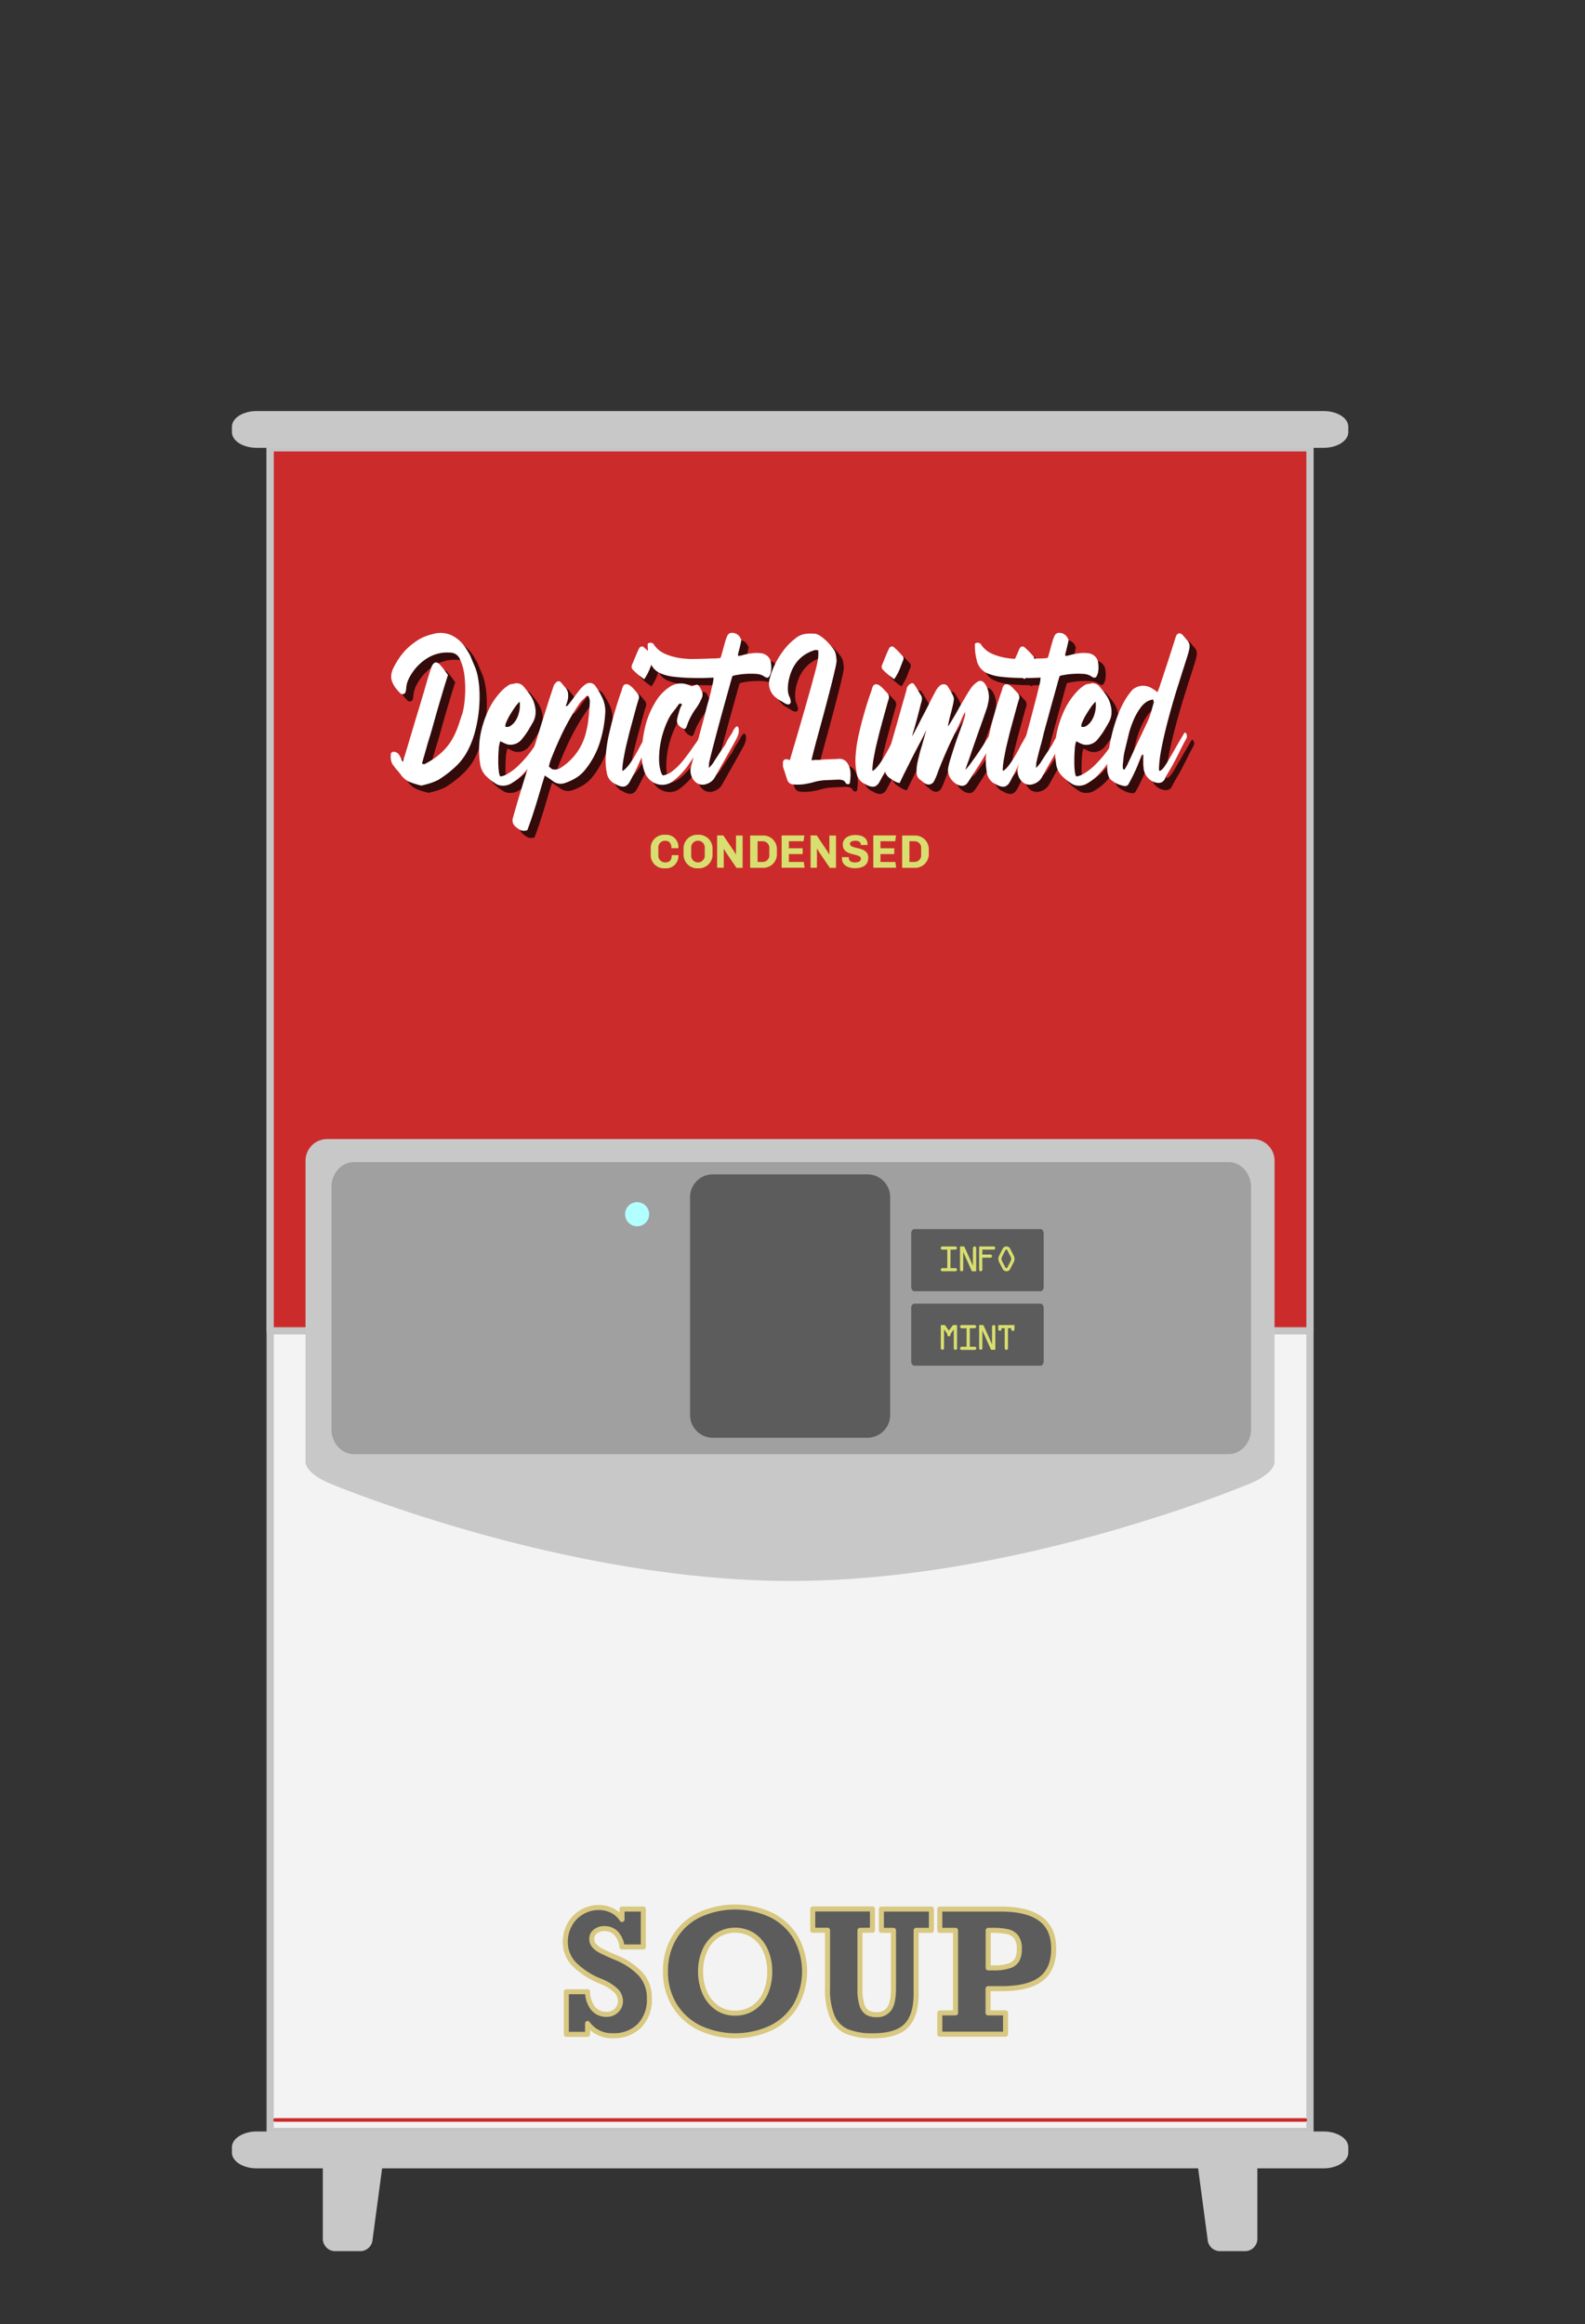  
      <svg xmlns="http://www.w3.org/2000/svg" viewBox="0 0 438 642">
  <rect x="0" y="0" width="438" height="642" fill="#333333" stroke="none"/>
  <defs>
    <style>
      .ad06b3b5-35f3-4fbd-89a0-0b606a4aab10 {
        isolation: isolate;
      }

      .b9c83119-137b-4b19-ad27-f4308e20bfe4 {
        fill: #f3f3f3;
      }

      .b9c83119-137b-4b19-ad27-f4308e20bfe4, .f3c11aa0-e0ef-49b4-bfd2-81c67ab0e81d {
        stroke: #c5c5c5;
        stroke-width: 2px;
      }

      .b60cfe3f-0eb0-483c-8eb2-e32aba7cd37d, .b9c83119-137b-4b19-ad27-f4308e20bfe4, .ecf73630-8dc3-4bf6-b4ad-c70fee455b6f, .f3c11aa0-e0ef-49b4-bfd2-81c67ab0e81d {
        stroke-linecap: round;
        stroke-linejoin: round;
      }

      .afb4dcac-6f0f-43ba-adf2-7f651976a7a6, .b9c83119-137b-4b19-ad27-f4308e20bfe4, .e7aa3ab3-17c0-469e-bc40-ccc9bd8dbcdc, .e88c5177-1c80-4acd-af01-4ae49138f4d8, .f3c11aa0-e0ef-49b4-bfd2-81c67ab0e81d {
        fill-rule: evenodd;
      }

      .f3c11aa0-e0ef-49b4-bfd2-81c67ab0e81d {
        fill: #cc2b2b;
      }

      .afb4dcac-6f0f-43ba-adf2-7f651976a7a6 {
        fill: #c8c8c8;
      }

      .e88c5177-1c80-4acd-af01-4ae49138f4d8 {
        fill: #a0a0a0;
      }

      .a81a63b9-88ac-4d7e-a4b1-e54b686c7e82, .e7aa3ab3-17c0-469e-bc40-ccc9bd8dbcdc {
        fill: #5c5c5c;
      }

      .b60cfe3f-0eb0-483c-8eb2-e32aba7cd37d, .ecf73630-8dc3-4bf6-b4ad-c70fee455b6f {
        fill: none;
      }

      .b60cfe3f-0eb0-483c-8eb2-e32aba7cd37d {
        stroke: #cc2b2b;
      }

      .ecf73630-8dc3-4bf6-b4ad-c70fee455b6f {
        stroke: #d8c880;
        stroke-width: 1.39px;
      }

      .ffb86f5a-7d59-436c-86f9-df124f2cbaa4 {
        opacity: 0.75;
        mix-blend-mode: multiply;
      }

      .b2d1b0da-8ef2-464a-bd35-2d095495cf21 {
        fill: #fff;
      }

      .f867b689-c5f6-4c44-a522-463b792331e3 {
        fill: #d8de6f;
      }

      .abc7c61a-902a-4ad8-8ab9-18034fe1110d {
        fill: #b1fffe;
      }
    </style>
  </defs>
  <g class="ad06b3b5-35f3-4fbd-89a0-0b606a4aab10">
    <g id="f6dd0b8e-fda7-49f8-8fdf-f28dd11a9580" data-name="Layer 1">
      <path class="b9c83119-137b-4b19-ad27-f4308e20bfe4" d="M74.66,123.7H362V588.76H74.66Z"/>
      <path class="f3c11aa0-e0ef-49b4-bfd2-81c67ab0e81d" d="M74.66,123.7H362V367.6H74.66Z"/>
      <g>
        <path class="afb4dcac-6f0f-43ba-adf2-7f651976a7a6" d="M346.07,314.63H90.61a6,6,0,0,0-6.18,5.78v83.34c0,3.19,6.18,5.78,6.18,5.78s64.17,27.16,128,27.16,127.42-27.16,127.42-27.16,6.18-2.59,6.18-5.78V320.41A6,6,0,0,0,346.07,314.63Z"/>
        <path class="e88c5177-1c80-4acd-af01-4ae49138f4d8" d="M97.77,321H339.53c3.41,0,6.18,3.08,6.18,6.87v66.92c0,3.79-2.77,6.87-6.18,6.87H97.77c-3.41,0-6.18-3.08-6.18-6.87V327.87C91.59,324.08,94.36,321,97.77,321Z"/>
        <path class="e7aa3ab3-17c0-469e-bc40-ccc9bd8dbcdc" d="M239.6,324.38H197.08a6.29,6.29,0,0,0-6.39,6.2v60.35a6.29,6.29,0,0,0,6.39,6.2H239.6a6.29,6.29,0,0,0,6.39-6.2V330.58A6.29,6.29,0,0,0,239.6,324.38Z"/>
      </g>
      <path class="afb4dcac-6f0f-43ba-adf2-7f651976a7a6" d="M70.93,113.54H365.75c3.78,0,6.84,1.93,6.84,4.32v1.52c0,2.38-3.06,4.32-6.84,4.32H70.93c-3.78,0-6.84-1.94-6.84-4.32v-1.52C64.09,115.47,67.15,113.54,70.93,113.54Z"/>
      <path class="afb4dcac-6f0f-43ba-adf2-7f651976a7a6" d="M70.93,588.75c-3.77,0-6.84,2-6.84,4.34v1.5c0,2.39,3.07,4.35,6.84,4.35H89.21v19.62a3.44,3.44,0,0,0,3.6,3.25h6.56a3.43,3.43,0,0,0,3.59-3.25l2.63-19.62h225.5l2.62,19.62a3.44,3.44,0,0,0,3.6,3.25h6.56a3.43,3.43,0,0,0,3.59-3.25V598.94h18.29c3.77,0,6.84-2,6.84-4.35v-1.5c0-2.39-3.07-4.34-6.84-4.34Z"/>
      <path class="b60cfe3f-0eb0-483c-8eb2-e32aba7cd37d" d="M76,585.58H360.72"/>
      <g class="ad06b3b5-35f3-4fbd-89a0-0b606a4aab10">
        <g class="ad06b3b5-35f3-4fbd-89a0-0b606a4aab10">
          <path class="a81a63b9-88ac-4d7e-a4b1-e54b686c7e82" d="M171.89,530.19v-2.87h5.88v10.47h-5.88a6.54,6.54,0,0,0-1.64-3.8,4.44,4.44,0,0,0-3.29-1.27,3.74,3.74,0,0,0-2.43.8,2.47,2.47,0,0,0-1,2,2.82,2.82,0,0,0,.64,1.86,5.46,5.46,0,0,0,1.65,1.32c.67.36,1.68.84,3,1.43l1.4.6a19.2,19.2,0,0,1,6.9,4.63,9.78,9.78,0,0,1,2.33,6.66,10.25,10.25,0,0,1-2.73,7.52,9.89,9.89,0,0,1-7.35,2.76,8.21,8.21,0,0,1-7-3.37v3h-5.87V550.16h5.87a7.67,7.67,0,0,0,1.57,4.65,4.74,4.74,0,0,0,3.76,1.59,3.66,3.66,0,0,0,2.67-1.08,3.53,3.53,0,0,0,1.09-2.61,4.05,4.05,0,0,0-1.25-2.86,13.49,13.49,0,0,0-4.26-2.61,21.46,21.46,0,0,1-7.42-4.84,8.72,8.72,0,0,1-2.31-6,9.72,9.72,0,0,1,1.22-4.81,9,9,0,0,1,3.36-3.44,9.15,9.15,0,0,1,4.67-1.25,8.08,8.08,0,0,1,3.67.83A7.06,7.06,0,0,1,171.89,530.19Z"/>
          <path class="a81a63b9-88ac-4d7e-a4b1-e54b686c7e82" d="M183.9,544.51a17.65,17.65,0,0,1,2.41-9.27,16.35,16.35,0,0,1,6.78-6.25,23.67,23.67,0,0,1,20.1,0,16.37,16.37,0,0,1,6.75,6.27,19.16,19.16,0,0,1,0,18.57,16.36,16.36,0,0,1-6.77,6.27,23.52,23.52,0,0,1-19.95,0,16.78,16.78,0,0,1-6.86-6.27A17.55,17.55,0,0,1,183.9,544.51Zm28.8,0a14,14,0,0,0-1.15-5.73,9.78,9.78,0,0,0-3.32-4.11,9.23,9.23,0,0,0-10.15,0,9.86,9.86,0,0,0-3.32,4.11,13.87,13.87,0,0,0-1.16,5.73,14.43,14.43,0,0,0,1.18,5.93,9.88,9.88,0,0,0,3.34,4.13,8.52,8.52,0,0,0,5,1.5,8.81,8.81,0,0,0,5.11-1.5,9.51,9.51,0,0,0,3.34-4.13A14.76,14.76,0,0,0,212.7,544.47Z"/>
          <path class="a81a63b9-88ac-4d7e-a4b1-e54b686c7e82" d="M237.64,533.2v16.16a14,14,0,0,0,.54,4.41,3.81,3.81,0,0,0,1.51,2.14,4.8,4.8,0,0,0,2.52.58,4,4,0,0,0,3.54-1.64c.78-1.09,1.16-3,1.16-5.77V533.2h-3.35v-5.88h13.82v5.88h-4.22v17.53q0,6.06-2.75,8.83t-9.14,2.76a18.13,18.13,0,0,1-7.29-1.21,7.86,7.86,0,0,1-4-4.09,19.33,19.33,0,0,1-1.3-7.85v-16h-4.09v-5.88h16.5v5.88Z"/>
          <path class="a81a63b9-88ac-4d7e-a4b1-e54b686c7e82" d="M291.18,538.32q0,5.64-3.52,8.32t-11,2.67h-3.62V556h4.84v5.88H259.7V556h4.36V533.2H259.7v-5.88h16.82q7.41,0,11,2.7C290,531.82,291.18,534.58,291.18,538.32Zm-9.5,0a5.36,5.36,0,0,0-.87-3.3,4.13,4.13,0,0,0-2.51-1.48,18.68,18.68,0,0,0-3.8-.34h-1.42v10.37h1.42a13.27,13.27,0,0,0,4.44-.58,3.76,3.76,0,0,0,2.16-1.71A6.44,6.44,0,0,0,281.68,538.32Z"/>
        </g>
        <g class="ad06b3b5-35f3-4fbd-89a0-0b606a4aab10">
          <path class="ecf73630-8dc3-4bf6-b4ad-c70fee455b6f" d="M171.89,530.19v-2.87h5.88v10.47h-5.88a6.54,6.54,0,0,0-1.64-3.8,4.44,4.44,0,0,0-3.29-1.27,3.74,3.74,0,0,0-2.43.8,2.47,2.47,0,0,0-1,2,2.82,2.82,0,0,0,.64,1.86,5.46,5.46,0,0,0,1.65,1.32c.67.36,1.68.84,3,1.43l1.4.6a19.2,19.2,0,0,1,6.9,4.63,9.78,9.78,0,0,1,2.33,6.66,10.25,10.25,0,0,1-2.73,7.52,9.89,9.89,0,0,1-7.35,2.76,8.21,8.21,0,0,1-7-3.37v3h-5.87V550.16h5.87a7.67,7.67,0,0,0,1.57,4.65,4.74,4.74,0,0,0,3.76,1.59,3.66,3.66,0,0,0,2.67-1.08,3.53,3.53,0,0,0,1.09-2.61,4.05,4.05,0,0,0-1.25-2.86,13.49,13.49,0,0,0-4.26-2.61,21.46,21.46,0,0,1-7.42-4.84,8.72,8.72,0,0,1-2.31-6,9.72,9.72,0,0,1,1.22-4.81,9,9,0,0,1,3.36-3.44,9.15,9.15,0,0,1,4.67-1.25,8.08,8.08,0,0,1,3.67.83A7.06,7.06,0,0,1,171.89,530.19Z"/>
          <path class="ecf73630-8dc3-4bf6-b4ad-c70fee455b6f" d="M183.9,544.51a17.65,17.65,0,0,1,2.41-9.27,16.35,16.35,0,0,1,6.78-6.25,23.67,23.67,0,0,1,20.1,0,16.37,16.37,0,0,1,6.75,6.27,19.16,19.16,0,0,1,0,18.57,16.36,16.36,0,0,1-6.77,6.27,23.52,23.52,0,0,1-19.95,0,16.78,16.78,0,0,1-6.86-6.27A17.55,17.55,0,0,1,183.9,544.51Zm28.8,0a14,14,0,0,0-1.15-5.73,9.78,9.78,0,0,0-3.32-4.11,9.23,9.23,0,0,0-10.15,0,9.86,9.86,0,0,0-3.32,4.11,13.87,13.87,0,0,0-1.16,5.73,14.43,14.43,0,0,0,1.18,5.93,9.88,9.88,0,0,0,3.34,4.13,8.52,8.52,0,0,0,5,1.5,8.81,8.81,0,0,0,5.11-1.5,9.51,9.51,0,0,0,3.34-4.13A14.76,14.76,0,0,0,212.7,544.47Z"/>
          <path class="ecf73630-8dc3-4bf6-b4ad-c70fee455b6f" d="M237.64,533.2v16.16a14,14,0,0,0,.54,4.41,3.81,3.81,0,0,0,1.51,2.14,4.8,4.8,0,0,0,2.52.58,4,4,0,0,0,3.54-1.64c.78-1.09,1.16-3,1.16-5.77V533.2h-3.35v-5.88h13.82v5.88h-4.22v17.53q0,6.06-2.75,8.83t-9.14,2.76a18.13,18.13,0,0,1-7.29-1.21,7.86,7.86,0,0,1-4-4.09,19.33,19.33,0,0,1-1.3-7.85v-16h-4.09v-5.88h16.5v5.88Z"/>
          <path class="ecf73630-8dc3-4bf6-b4ad-c70fee455b6f" d="M291.18,538.32q0,5.64-3.52,8.32t-11,2.67h-3.62V556h4.84v5.88H259.7V556h4.36V533.2H259.7v-5.88h16.82q7.41,0,11,2.7C290,531.82,291.18,534.58,291.18,538.32Zm-9.5,0a5.36,5.36,0,0,0-.87-3.3,4.13,4.13,0,0,0-2.51-1.48,18.68,18.68,0,0,0-3.8-.34h-1.42v10.37h1.42a13.27,13.27,0,0,0,4.44-.58,3.76,3.76,0,0,0,2.16-1.71A6.44,6.44,0,0,0,281.68,538.32Z"/>
        </g>
      </g>
      <g id="bfeaab51-d73b-480a-b8b5-397c73903d0c" data-name="depict limited">
        <g>
          <g class="ffb86f5a-7d59-436c-86f9-df124f2cbaa4">
            <g>
              <path d="M113.3,212.52c0-.13.26-.86.67-2.18s.89-2.94,1.46-4.86,1.19-4,1.86-6.2,1.29-4.28,1.86-6.2,1-3.56,1.46-4.9a22.86,22.86,0,0,1,.73-2.21c.65-1.25,1.44-1.32,2.38-.2a15.77,15.77,0,0,1,1.07,1.3l1,1.38c-.16.49-.43,1.36-.82,2.61s-.82,2.71-1.31,4.36-1,3.41-1.52,5.27-1,3.62-1.53,5.29-.91,3.14-1.28,4.4-.61,2.12-.73,2.61a1.11,1.11,0,0,1,.46.07.32.32,0,0,0,.27,0,20.86,20.86,0,0,0,4.82-3.32,15.91,15.91,0,0,0,3.53-4.93,22.46,22.46,0,0,0,1.16-2.92c.33-1,.65-2,1-3a25.23,25.23,0,0,0,.64-4.36,29.93,29.93,0,0,0-.1-5.6,15,15,0,0,0-1.24-4.76,2.93,2.93,0,0,0-2.84-1.91,10.34,10.34,0,0,0-6,1.41,13.69,13.69,0,0,0-4,3.62,13.91,13.91,0,0,0-1.43,2.38,7.14,7.14,0,0,0-.64,2.78,2.85,2.85,0,0,0-.09.44,1.15,1.15,0,0,1-.15.44.81.81,0,0,1-.58.4.93.93,0,0,1-.7-.14,16.77,16.77,0,0,1-1.34-1.5,7.57,7.57,0,0,1-1-1.78,3.81,3.81,0,0,1-.24-1.91,5.66,5.66,0,0,1,.6-1.91,20.83,20.83,0,0,1,2.44-3.89,16.75,16.75,0,0,1,3.3-3.09A12.87,12.87,0,0,1,119,178a17.54,17.54,0,0,1,2.77-.9,7.38,7.38,0,0,1,4.48.16,9.09,9.09,0,0,1,3.69,2.72,14.59,14.59,0,0,1,.91,1.27c.29.45.57.92.86,1.41s.45,1,.64,1.41l.57,1.41a13.69,13.69,0,0,1,1.07,3.18,26.6,26.6,0,0,1,.46,3.39,36.79,36.79,0,0,1-.55,9.19,31.89,31.89,0,0,1-1.19,4.69,23.44,23.44,0,0,1-2,4.36,16.28,16.28,0,0,1-2.62,3.28,29.77,29.77,0,0,1-4.94,3.83,15.21,15.21,0,0,1-2.07.87q-1,.33-2.13.6a3,3,0,0,1-.49.1.78.78,0,0,1-.49-.1,18.61,18.61,0,0,1-2.68-.84,5.58,5.58,0,0,1-2.32-1.77c-.36-.49-.74-1-1.13-1.41s-.76-.92-1.12-1.41a3,3,0,0,1-.64-1.37,5.19,5.19,0,0,1-.1-1.51c0-.72.39-1,1.16-.87a2,2,0,0,1,1.34,1.14,7.08,7.08,0,0,1,.37.73C113,211.85,113.13,212.16,113.3,212.52Z"/>
              <path d="M140.24,206.75a8.21,8.21,0,0,0-.43,2.28q-.12,1.54-.12,3.12a24.55,24.55,0,0,0,.15,2.85c.1.85.26,1.34.46,1.48a5.59,5.59,0,0,0,2.1-.81,15,15,0,0,0,2.87-2.21,32.17,32.17,0,0,0,3.29-3.72,34.3,34.3,0,0,0,3.38-5.47,1.29,1.29,0,0,1,.64,1.24,5.36,5.36,0,0,1-.42,1.81,13.86,13.86,0,0,1-.92,1.85c-.34.58-.6,1-.76,1.27-.32.58-.84,1.39-1.55,2.42a25.87,25.87,0,0,1-2.44,3,14.13,14.13,0,0,1-3,2.41,4.47,4.47,0,0,1-3.14.71,3.56,3.56,0,0,1-1.16-.4,15,15,0,0,1-2.89-2.25,5.83,5.83,0,0,1-1.62-3.39,23.58,23.58,0,0,1,.15-8.34,28.13,28.13,0,0,1,2.23-6.61,19,19,0,0,1,3-4.53,11.34,11.34,0,0,1,2.44-2.17,2.14,2.14,0,0,1,.91-.34,6.69,6.69,0,0,0,1-.2,2.52,2.52,0,0,1,2.38,1c.65.77,1.25,1.55,1.8,2.35a8.11,8.11,0,0,1,1.19,2.75,7.33,7.33,0,0,1,.21,2.35,5.72,5.72,0,0,1-.7,2.28c-.45.8-.9,1.58-1.37,2.34a18.66,18.66,0,0,1-1.55,2.15,4,4,0,0,1-4,1.68,6.46,6.46,0,0,1-1-.37Zm5.36-10.93a9.78,9.78,0,0,0-1.34,1.58c-.48.69-.93,1.39-1.34,2.08a13.81,13.81,0,0,0-1,2,2.16,2.16,0,0,0-.25,1.27,1.73,1.73,0,0,0,1.47-.3,4.76,4.76,0,0,0,1.4-1.48,7.34,7.34,0,0,0,.91-2.31A7.78,7.78,0,0,0,145.6,195.82Z"/>
              <path d="M159,194.08a4.06,4.06,0,0,1-.15,1.38,8,8,0,0,1-.52,1.5c.25.09.42.07.52-.06a2.68,2.68,0,0,1,.28-.34c.48-.62,1-1.25,1.43-1.88s.94-1.25,1.43-1.87a8,8,0,0,1,1.77-1.75,2.1,2.1,0,0,1,1.55-.4,2,2,0,0,1,1.31.94,20.5,20.5,0,0,1,2,3.55,8.53,8.53,0,0,1,.61,4.09,33.12,33.12,0,0,1-1.62,8.29,22.85,22.85,0,0,1-4,7.2,9.69,9.69,0,0,1-2.5,2.18,15.63,15.63,0,0,1-3,1.38,3.5,3.5,0,0,1-3.41-.61l-1-.7-1.16-.77c-.49,1.56-.92,3-1.31,4.32s-.76,2.57-1.13,3.76-.74,2.35-1.12,3.49-.81,2.31-1.25,3.52a2.54,2.54,0,0,1-1.71.06,5.31,5.31,0,0,1-1.52-1,2.19,2.19,0,0,1-.74-2.48c.25-.94.68-2.47,1.31-4.6s1.36-4.5,2.17-7.14,1.65-5.37,2.53-8.21,1.68-5.46,2.44-7.85,1.39-4.39,1.92-6,.83-2.52.91-2.75a2.88,2.88,0,0,1,.61-.8.89.89,0,0,1,1.46.06l1.31,1.58A2.86,2.86,0,0,1,159,194.08Zm5.55.14a.93.93,0,0,1-.27,0,.29.29,0,0,0-.28.1c-.32.36-.65.7-1,1a6.7,6.7,0,0,0-.86,1,61.26,61.26,0,0,0-4.42,7.51c-1.28,2.6-2.44,5.28-3.5,8-.12.31-.22.63-.31.94s-.16.65-.24,1a3.22,3.22,0,0,1,.52.4,1.78,1.78,0,0,0,.52.33,2.9,2.9,0,0,0,2.31-.47,15.92,15.92,0,0,0,6.95-9.85,25.23,25.23,0,0,0,.67-3.83c.13-1.25.23-2.52.31-3.82a4.82,4.82,0,0,0,0-1.2A3.23,3.23,0,0,0,164.56,194.22Z"/>
              <path d="M178,193.34a1.71,1.71,0,0,1,.43,1.95c-.08.22-.23.74-.46,1.54s-.49,1.77-.79,2.88-.63,2.35-1,3.69-.67,2.67-1,4-.57,2.58-.79,3.79a22.59,22.59,0,0,0-.4,3.09,1.36,1.36,0,0,0,.06.67,4.1,4.1,0,0,0,.82-.64A9.5,9.5,0,0,0,176,213a24,24,0,0,0,1.4-2.17q.79-1.35,1.83-3.36c.12-.18.32-.51.58-1s.55-1,.85-1.51a16.33,16.33,0,0,1,.95-1.44,6,6,0,0,1,.79-.94c.29.18.34.63.15,1.37a16.09,16.09,0,0,1-.82,2.42,27.6,27.6,0,0,1-1.19,2.51c-.42.81-.74,1.41-.94,1.81-.45.85-.86,1.7-1.22,2.55s-.77,1.7-1.22,2.55-.81,1.56-1.22,2.28a2.66,2.66,0,0,1-1.22,1.14,2.51,2.51,0,0,1-1.58-.14,3.83,3.83,0,0,1-.83-.37c-.26-.15-.54-.3-.82-.43a4.1,4.1,0,0,1-1.83-2.92,18.34,18.34,0,0,1-.24-4.79,37,37,0,0,1,.85-5.67q.68-3,1.4-5.53c.49-1.7.94-3.16,1.34-4.39s.68-2,.8-2.25c.2-1,.49-1.54.88-1.68a1.39,1.39,0,0,1,1.22.21,5.21,5.21,0,0,1,1.22,1.07C177.53,192.79,177.83,193.12,178,193.34Zm2-3.75a18.84,18.84,0,0,1-3-2.48,1.22,1.22,0,0,1-.37-1.41c.33-.76.64-1.52.95-2.28s.64-1.52,1-2.28a1,1,0,0,1,.61-.54.65.65,0,0,1,.73.2,11.85,11.85,0,0,1,1.28,1.18c.41.42.82.86,1.22,1.31a.87.87,0,0,1,.16.46,1.21,1.21,0,0,1-.1.61c-.32.85-.67,1.71-1,2.58A16.34,16.34,0,0,1,180.05,189.59Z"/>
              <path d="M191.32,203.33a2.27,2.27,0,0,1-.94-.3,2.58,2.58,0,0,1-.7-.57,1.81,1.81,0,0,1-.55-1.81,11.8,11.8,0,0,1,.3-1.27c.12-.4.25-.83.37-1.28a5.57,5.57,0,0,1,.3-.77c.12-.24.25-.5.37-.77-.29-.22-.52-.28-.7-.17a1,1,0,0,0-.4.44c-.45.63-.9,1.23-1.37,1.81a11.28,11.28,0,0,0-1.19,1.81,25.36,25.36,0,0,0-2.19,6.34,23.77,23.77,0,0,0-.49,5,11.45,11.45,0,0,0,.46,3.28c.26.79.49,1.15.7,1.11a5.86,5.86,0,0,0,2.56-1.21,15.63,15.63,0,0,0,2.22-2.08,30.74,30.74,0,0,0,1.92-2.41c.25-.31.65-.87,1.22-1.68s1.15-1.63,1.74-2.48,1.35-1.9,2.28-3.15c.33.27.4.72.22,1.34a10.37,10.37,0,0,1-.85,2,20.38,20.38,0,0,1-1.22,2c-.43.61-.71,1-.83,1.24-.65,1-1.29,2-1.92,2.95a17.92,17.92,0,0,1-2.16,2.75c-.37.4-.75.8-1.16,1.18s-.83.74-1.28,1.1a4.71,4.71,0,0,1-2.32,1,5,5,0,0,1-2.34-.23,5.4,5.4,0,0,1-2.05-1.34,5.84,5.84,0,0,1-1.34-2.35,13.86,13.86,0,0,1-.67-4.56,36.92,36.92,0,0,1,1.1-8A23.91,23.91,0,0,1,183.7,195a12.75,12.75,0,0,1,3.6-3.42,5.46,5.46,0,0,1,5.06-.33,1.36,1.36,0,0,1,.67.33.53.53,0,0,1,.24-.06c.33-.09.67-.2,1-.34s.69,0,1,.47a6.93,6.93,0,0,1,.77,1.54,2.32,2.32,0,0,1-.16,1.75c-.2.44-.42.89-.67,1.34a13.54,13.54,0,0,1-.79,1.27,16.85,16.85,0,0,0-1.49,2.35,17.24,17.24,0,0,0-1.13,2.61,1.19,1.19,0,0,1-.21.47A4.21,4.21,0,0,0,191.32,203.33Z"/>
              <path d="M181,179.8a1.17,1.17,0,0,1,1.83.47,7.61,7.61,0,0,0,3.29,2.48,16.61,16.61,0,0,0,4.08,1.07,22.58,22.58,0,0,0,3.84.2c1.18,0,2.06-.06,2.62-.06s1.43-.07,2.2-.07a16.92,16.92,0,0,0,2.19-.14,2.3,2.3,0,0,0,.31-.8c.16-.54.33-1.15.52-1.84s.37-1.38.58-2.05a9.19,9.19,0,0,1,.54-1.47,1.33,1.33,0,0,1,1.38-.78,2.33,2.33,0,0,1,1.61.64,2.4,2.4,0,0,1,.37.37.65.65,0,0,0,.09.13.48.48,0,0,1,.06.14,2,2,0,0,0,.27.43c.08.09.08.34,0,.74s-.18.85-.3,1.34-.24,1-.37,1.44a4.79,4.79,0,0,0-.18,1.11,3.84,3.84,0,0,0,1.4-.23,17.45,17.45,0,0,1,2.41-.47,9.81,9.81,0,0,1,2.65,0,3.13,3.13,0,0,1,2.14,1.27,2.68,2.68,0,0,1,.48,1.18,8.57,8.57,0,0,1,.13,1.44,7.33,7.33,0,0,1-.13,1.37,3.08,3.08,0,0,1-.36,1c-.29.5-.65.61-1.1.34a1.29,1.29,0,0,1-.33-.17l-.34-.23a4.79,4.79,0,0,0-2-.51,22,22,0,0,0-2.81,0,22.73,22.73,0,0,0-2.53.31c-.73.13-1.11.24-1.15.33-.13.36-.35,1.13-.67,2.31l-1.16,4.16q-.67,2.38-1.41,5.1t-1.37,5.13c-.42,1.61-.8,3-1.12,4.29s-.53,2.1-.61,2.55a1.93,1.93,0,0,0-.13.73q0,.4-.06,1.08a7.85,7.85,0,0,0,1.31-1.54c.31-.5.62-1,.95-1.48s.64-1,.94-1.44.62-1,1-1.44.56-1,.82-1.48.56-1,.89-1.47a9.08,9.08,0,0,0,.82-1.41,3.52,3.52,0,0,1,1-1.28c.29.14.45.3.49.47a2.48,2.48,0,0,1,.06.54,3.24,3.24,0,0,1-.15,1.34,9,9,0,0,1-.52,1.21c-.93,1.7-1.89,3.41-2.86,5.13s-1.95,3.45-2.93,5.19a4,4,0,0,1-2.44,2.08,3,3,0,0,1-1.83.1,3,3,0,0,1-1.46-.87,4.09,4.09,0,0,1-.91-1.54,4.21,4.21,0,0,1-.19-1.91c0-.22.23-1,.55-2.25s.73-2.81,1.22-4.62,1-3.75,1.56-5.8,1-4,1.52-5.77.84-3.31,1.13-4.56a9.78,9.78,0,0,0,.36-2.15l-2.07.07q-1.77.08-4.05,0a45.9,45.9,0,0,1-4.64-.3,12.83,12.83,0,0,1-3.68-.87,5,5,0,0,1-3.23-3.89A15.06,15.06,0,0,1,181,179.8Z"/>
              <path d="M226.25,212l1.1-.1c.32,0,.65,0,1,0,.9-.09,1.77-.14,2.62-.17s1.73-.05,2.62-.1a2.58,2.58,0,0,1,2.47,1,5,5,0,0,1,.95,2.71,7.16,7.16,0,0,1,0,1.31c0,.42-.08.86-.12,1.31a.63.63,0,0,1-.43.67,1.61,1.61,0,0,1-.4-.07.68.68,0,0,1-.33-.2,1.5,1.5,0,0,0-.89-.87,4.66,4.66,0,0,0-1.18-.14l-3.3.14A14,14,0,0,0,227,218a21.3,21.3,0,0,1-2.83.61,12.77,12.77,0,0,1-2.9.06,1.74,1.74,0,0,1-1.71-1.27q-.3-.87-.57-1.74c-.19-.58-.38-1.17-.58-1.75a3.25,3.25,0,0,1-.06-.57v-.57c0-.85.48-1.18,1.34-1,.24.09.44.15.61.2,0-.09.16-.67.48-1.75s.72-2.42,1.19-4,1-3.42,1.56-5.37,1.1-3.82,1.61-5.63,1-3.44,1.37-4.89.7-2.52.86-3.19c.24-.89.44-1.79.61-2.68a11.35,11.35,0,0,0,.12-2.88,4.43,4.43,0,0,1-.55,0,.87.87,0,0,0-.43,0q-6,1.88-7.25,8.78a12,12,0,0,0-.15,2.21,5,5,0,0,0,.52,2.08,1.1,1.1,0,0,1,.15.44,2.72,2.72,0,0,0,.09.43.9.9,0,0,1-.15.84.72.72,0,0,1-.77.17,2,2,0,0,1-.79-.34c-.44-.27-.88-.52-1.31-.77a8.33,8.33,0,0,1-1.25-.9,4.91,4.91,0,0,1-1.64-4.56,21.57,21.57,0,0,1,1.86-5,23.25,23.25,0,0,1,2.31-3.59A15.56,15.56,0,0,1,221,179c.69-.56,1.2-1,1.52-1.17a5.44,5.44,0,0,1,2.32-.77,11.77,11.77,0,0,1,2.37,0,1.27,1.27,0,0,1,.58.13l.58.27a12.36,12.36,0,0,1,2.11,1.68,18.37,18.37,0,0,1,1.79,2.08,3.77,3.77,0,0,1,.71,1.57,15.8,15.8,0,0,1,.21,1.78,18.82,18.82,0,0,1-.49,2.55q-.48,2.14-1.25,5.13t-1.67,6.37q-.91,3.39-1.71,6.3t-1.31,4.93C226.42,211.18,226.25,211.9,226.25,212Z"/>
              <path d="M247.1,193.34a1.69,1.69,0,0,1,.42,1.95c-.08.22-.23.74-.45,1.54s-.49,1.77-.8,2.88-.63,2.35-1,3.69-.67,2.67-1,4-.57,2.58-.79,3.79a24.28,24.28,0,0,0-.4,3.09,1.28,1.28,0,0,0,.07.67,4.76,4.76,0,0,0,.82-.64,10.31,10.31,0,0,0,1.07-1.28c.4-.55.87-1.28,1.4-2.17s1.13-2,1.83-3.36c.12-.18.31-.51.58-1s.54-1,.85-1.51a16.3,16.3,0,0,1,.94-1.44,5.91,5.91,0,0,1,.8-.94c.28.18.33.63.15,1.37a17.3,17.3,0,0,1-.82,2.42c-.37.87-.77,1.71-1.19,2.51l-.95,1.81c-.45.85-.85,1.7-1.22,2.55s-.77,1.7-1.22,2.55-.81,1.56-1.22,2.28a2.65,2.65,0,0,1-1.21,1.14,2.54,2.54,0,0,1-1.59-.14,3.76,3.76,0,0,1-.82-.37c-.27-.15-.54-.3-.82-.43a4,4,0,0,1-1.83-2.92,17.89,17.89,0,0,1-.25-4.79,37,37,0,0,1,.86-5.67q.66-3,1.4-5.53c.49-1.7.93-3.16,1.34-4.39s.67-2,.79-2.25c.2-1,.5-1.54.89-1.68a1.37,1.37,0,0,1,1.21.21,5,5,0,0,1,1.22,1.07C246.6,192.79,246.89,193.12,247.1,193.34Zm2-3.75a18.84,18.84,0,0,1-3-2.48,1.21,1.21,0,0,1-.36-1.41c.32-.76.64-1.52.94-2.28s.64-1.52,1-2.28a.94.94,0,0,1,.61-.54.66.66,0,0,1,.73.2,12.87,12.87,0,0,1,1.28,1.18l1.22,1.31a.8.8,0,0,1,.15.46,1.21,1.21,0,0,1-.09.61c-.33.85-.67,1.71-1,2.58A14.94,14.94,0,0,1,249.11,189.59Z"/>
              <path d="M256.79,200.18c.65-1.2,1.28-2.42,1.89-3.65s1.24-2.45,1.89-3.66a5.2,5.2,0,0,1,1-1.34,1.75,1.75,0,0,1,1.22-.53,1.29,1.29,0,0,1,1.1.6c.33.49.63,1,.92,1.48a11.45,11.45,0,0,1,.73,1.54,2.56,2.56,0,0,1,0,1c-.06.38-.13.75-.21,1.1s-.21.92-.37,1.55l-.49,1.87q-.24.94-.36,1.65a2.43,2.43,0,0,0-.07.9c0-.09.35-.61.92-1.57s1.2-2,1.89-3.26,1.37-2.35,2-3.45,1.13-1.82,1.37-2.18a6.88,6.88,0,0,1,1.59-1.68c1-.8,1.83-.6,2.56.61a6.65,6.65,0,0,1,.67,5.09,8.8,8.8,0,0,1-.37,1.45l-.49,1.44c-.4,1.16-.9,2.57-1.49,4.22s-1.16,3.28-1.71,4.86-1,3-1.46,4.23-.66,1.95-.7,2.18a24.12,24.12,0,0,0,1.59-2c.6-.83,1.25-1.73,1.92-2.72s1.35-2,2-3.08,1.36-2.09,2-3,1.24-1.85,1.77-2.65a20.17,20.17,0,0,1,1.34-1.88c.32.09.31.61,0,1.54a30.62,30.62,0,0,1-1.62,3.49c-.73,1.39-1.57,2.88-2.53,4.49s-1.87,3.11-2.74,4.5-1.62,2.54-2.23,3.48-.93,1.43-1,1.48a1.75,1.75,0,0,1-1.83.74,3.58,3.58,0,0,1-1.49-.64,5.29,5.29,0,0,1-1.19-1.17,4.29,4.29,0,0,1-.7-1.48,3.66,3.66,0,0,1-.09-1.61,19.05,19.05,0,0,1,.64-2.51c.34-1.14.74-2.38,1.18-3.73s.92-2.68,1.41-4,.89-2.5,1.22-3.49c.08-.26.15-.53.21-.8a2.87,2.87,0,0,0,0-.94c0,.05-.21.37-.52,1L267.12,202c-.46,1-1,2-1.58,3.22s-1.16,2.4-1.71,3.65-1.08,2.48-1.58,3.69-.93,2.28-1.25,3.22c-.12.31-.25.61-.37.91a9.09,9.09,0,0,1-.43.9,1.7,1.7,0,0,1-2.56.81,5.35,5.35,0,0,1-.67-.47,7.86,7.86,0,0,0-.67-.54,2.28,2.28,0,0,1-1-2,9.82,9.82,0,0,1,.15-2.32c.14-.73.31-1.48.52-2.24.12-.58.3-1.28.55-2.08s.46-1.58.67-2.31.38-1.38.55-1.91a9,9,0,0,0,.24-.88c-.53,1.08-1,2.05-1.46,2.92L255,209.47c-.57,1.1-1.13,2.19-1.67,3.29l-1.56,3.11c-.49,1-.87,1.79-1.16,2.42a4.15,4.15,0,0,1-1.46-.54c-.45-.27-.89-.56-1.34-.87a3.09,3.09,0,0,1-1.22-3.29c0-.26.21-1,.52-2.07s.67-2.42,1.1-3.89.88-3.07,1.37-4.76l1.34-4.73c.4-1.45.76-2.69,1.06-3.72s.48-1.66.52-1.88a2.16,2.16,0,0,1,1-1.61c.45-.31.81-.29,1.1.07s.66,1,1,1.57.68,1.11,1,1.65a1.18,1.18,0,0,1,.15.5,1.79,1.79,0,0,1,0,.57c0,.22-.14.65-.31,1.27l-.54,2.11-.61,2.32c-.21.76-.37,1.34-.49,1.74l-.18.64c-.09.29-.18.59-.28.9a9,9,0,0,0-.27,1.21,4.44,4.44,0,0,1,.33-.7l.79-1.48c.31-.56.6-1.13.89-1.71S256.59,200.54,256.79,200.18Z"/>
              <path d="M283.12,193.34a1.71,1.71,0,0,1,.43,1.95c-.08.22-.23.74-.46,1.54s-.48,1.77-.79,2.88-.63,2.35-1,3.69-.67,2.67-1,4-.57,2.58-.79,3.79a22.59,22.59,0,0,0-.4,3.09,1.36,1.36,0,0,0,.06.67,4.43,4.43,0,0,0,.83-.64,9.54,9.54,0,0,0,1.06-1.28c.41-.55.88-1.28,1.41-2.17s1.13-2,1.82-3.36a9.87,9.87,0,0,0,.58-1c.27-.49.55-1,.86-1.51a16.3,16.3,0,0,1,.94-1.44,6.58,6.58,0,0,1,.79-.94c.29.18.34.63.16,1.37a17.44,17.44,0,0,1-.83,2.42,27.6,27.6,0,0,1-1.19,2.51c-.42.81-.74,1.41-.94,1.81-.45.85-.85,1.7-1.22,2.55s-.77,1.7-1.22,2.55-.81,1.56-1.22,2.28a2.62,2.62,0,0,1-1.22,1.14,2.51,2.51,0,0,1-1.58-.14,3.83,3.83,0,0,1-.83-.37,9,9,0,0,0-.82-.43,4.1,4.1,0,0,1-1.83-2.92,18.34,18.34,0,0,1-.24-4.79,38.22,38.22,0,0,1,.85-5.67q.67-3,1.41-5.53c.48-1.7.93-3.16,1.34-4.39s.67-2,.79-2.25c.2-1,.5-1.54.88-1.68a1.39,1.39,0,0,1,1.22.21,5.21,5.21,0,0,1,1.22,1.07Zm2-3.75a18.84,18.84,0,0,1-3-2.48,1.22,1.22,0,0,1-.37-1.41c.33-.76.64-1.52,1-2.28s.64-1.52,1-2.28a1,1,0,0,1,.61-.54.67.67,0,0,1,.74.2,14.08,14.08,0,0,1,1.28,1.18l1.22,1.31a.8.8,0,0,1,.15.46,1.21,1.21,0,0,1-.09.61c-.33.85-.68,1.71-1,2.58A15.61,15.61,0,0,1,285.14,189.59Z"/>
              <path d="M271.42,179.8a1.17,1.17,0,0,1,1.83.47,7.61,7.61,0,0,0,3.29,2.48,16.57,16.57,0,0,0,4.09,1.07,22.48,22.48,0,0,0,3.84.2c1.17,0,2-.06,2.62-.06s1.42-.07,2.19-.07a17.08,17.08,0,0,0,2.2-.14,2.44,2.44,0,0,0,.3-.8c.16-.54.34-1.15.52-1.84s.37-1.38.58-2.05a8.16,8.16,0,0,1,.55-1.47,1.31,1.31,0,0,1,1.37-.78,2.33,2.33,0,0,1,1.61.64,2,2,0,0,1,.37.37.65.65,0,0,0,.09.13.48.48,0,0,1,.06.14,1.83,1.83,0,0,0,.28.43c.08.09.08.34,0,.74s-.19.85-.31,1.34-.24,1-.36,1.44a4.4,4.4,0,0,0-.19,1.11,3.81,3.81,0,0,0,1.4-.23,17.75,17.75,0,0,1,2.41-.47,9.8,9.8,0,0,1,2.65,0,3.13,3.13,0,0,1,2.14,1.27,2.81,2.81,0,0,1,.49,1.18,8.57,8.57,0,0,1,.12,1.44,7.35,7.35,0,0,1-.12,1.37,3.3,3.3,0,0,1-.37,1,.71.71,0,0,1-1.1.34,1.29,1.29,0,0,1-.33-.17l-.34-.23a4.79,4.79,0,0,0-2-.51,21.8,21.8,0,0,0-2.8,0,22.15,22.15,0,0,0-2.53.31c-.73.13-1.12.24-1.16.33-.12.36-.35,1.13-.67,2.31s-.71,2.58-1.16,4.16-.91,3.29-1.4,5.1-1,3.52-1.37,5.13-.81,3-1.13,4.29-.53,2.1-.61,2.55a2.15,2.15,0,0,0-.12.73q0,.4-.06,1.08a8.6,8.6,0,0,0,1.31-1.54c.3-.5.62-1,.94-1.48s.64-1,.95-1.44.62-1,.94-1.44.56-1,.82-1.48.56-1,.89-1.47a8.34,8.34,0,0,0,.82-1.41,3.44,3.44,0,0,1,1-1.28c.28.14.44.3.48.47a2.48,2.48,0,0,1,.06.54,3.24,3.24,0,0,1-.15,1.34,9,9,0,0,1-.52,1.21q-1.4,2.55-2.86,5.13c-1,1.72-1.95,3.45-2.93,5.19a4,4,0,0,1-2.43,2.08,3,3,0,0,1-1.83.1,3.08,3.08,0,0,1-1.47-.87,4.09,4.09,0,0,1-.91-1.54,4.21,4.21,0,0,1-.18-1.91q.06-.33.54-2.25c.33-1.27.74-2.81,1.22-4.62s1-3.75,1.56-5.8,1.05-4,1.52-5.77.85-3.31,1.13-4.56a10.16,10.16,0,0,0,.37-2.15l-2.08.07q-1.77.08-4.05,0a45.71,45.71,0,0,1-4.63-.3,12.82,12.82,0,0,1-3.69-.87,5,5,0,0,1-3.23-3.89A15.06,15.06,0,0,1,271.42,179.8Z"/>
              <path d="M299.4,206.75A8.21,8.21,0,0,0,299,209q-.12,1.54-.12,3.12A24.55,24.55,0,0,0,299,215c.11.85.26,1.34.46,1.48a5.59,5.59,0,0,0,2.1-.81,15,15,0,0,0,2.87-2.21,32.17,32.17,0,0,0,3.29-3.72,34.3,34.3,0,0,0,3.38-5.47,1.29,1.29,0,0,1,.64,1.24,5.36,5.36,0,0,1-.42,1.81,13.86,13.86,0,0,1-.92,1.85c-.34.58-.6,1-.76,1.27-.32.58-.84,1.39-1.55,2.42a24.87,24.87,0,0,1-2.44,3,14.13,14.13,0,0,1-3,2.41,4.47,4.47,0,0,1-3.14.71,3.56,3.56,0,0,1-1.16-.4,15,15,0,0,1-2.89-2.25,5.83,5.83,0,0,1-1.62-3.39,23.34,23.34,0,0,1,.16-8.34,27.68,27.68,0,0,1,2.22-6.61,19.32,19.32,0,0,1,3-4.53,11.34,11.34,0,0,1,2.44-2.17,2.14,2.14,0,0,1,.91-.34,6.82,6.82,0,0,0,1-.2,2.51,2.51,0,0,1,2.37,1c.65.77,1.25,1.55,1.8,2.35a8.11,8.11,0,0,1,1.19,2.75,7.33,7.33,0,0,1,.21,2.35,5.72,5.72,0,0,1-.7,2.28c-.45.8-.9,1.58-1.37,2.34A18.66,18.66,0,0,1,305.5,206a4,4,0,0,1-4,1.68,6.46,6.46,0,0,1-1-.37Zm5.36-10.93a9.78,9.78,0,0,0-1.34,1.58c-.48.69-.93,1.39-1.34,2.08a13.81,13.81,0,0,0-1,2,2.16,2.16,0,0,0-.25,1.27,1.73,1.73,0,0,0,1.47-.3,4.76,4.76,0,0,0,1.4-1.48,7.34,7.34,0,0,0,.91-2.31A7.78,7.78,0,0,0,304.76,195.82Z"/>
              <path d="M321.89,193.21c.12-.4.26-.77.4-1.11a6,6,0,0,0,.33-1q1.11-3.28,2.17-6.53t2.1-6.61c.2-.58.49-.91.86-1s.75.09,1.15.53l1.25,1.48a2.2,2.2,0,0,1,.55,1.07,3.51,3.51,0,0,1-.06,1.27c-.1.5-.27,1.14-.52,1.95-.32,1-.73,2.3-1.22,3.82s-1,3.2-1.58,5-1.14,3.75-1.71,5.77-1.1,4-1.58,6-.9,3.87-1.22,5.7a33.32,33.32,0,0,0-.55,4.9,1.77,1.77,0,0,0,.18.54,3.16,3.16,0,0,0,1.1-.91c.28-.38.57-.79.85-1.24q1.23-2.08,2.38-4.09t2.38-4.09c.2-.4.42-.4.67,0a1.49,1.49,0,0,1-.06,1.47q-1,1.81-1.89,3.66c-.61,1.23-1.24,2.45-1.89,3.65-.37.63-.73,1.26-1.1,1.88s-.71,1.25-1,1.88a2,2,0,0,1-1,.94,2.38,2.38,0,0,1-1.25.06,4.23,4.23,0,0,1-2.38-1.3,4.79,4.79,0,0,1-1.22-2.58c0-.36-.07-.7-.09-1s0-.65,0-1a4.32,4.32,0,0,1,0-.87c0-.27,0-.58,0-.94-.2-.09-.35-.06-.43.07a4.07,4.07,0,0,0-.24.47c-.24.63-.49,1.26-.73,1.91s-.51,1.29-.8,1.91-.56,1.22-.85,1.78-.59,1.13-.91,1.71a1.31,1.31,0,0,1-.64.7,1.41,1.41,0,0,1-.89,0,7.76,7.76,0,0,1-3.47-1.68,2.39,2.39,0,0,1-.67-1.07,12,12,0,0,1-.31-1.28,18.09,18.09,0,0,1,0-2.28c.06-1,.2-2.21.4-3.55s.49-2.77.85-4.29.82-3,1.34-4.53a30.63,30.63,0,0,1,1.89-4.29,18.57,18.57,0,0,1,2.5-3.59,4.5,4.5,0,0,1,5.49-.27c.24.14.48.28.7.44S321.61,193,321.89,193.21Zm-9.51,21.32a.87.87,0,0,1,.37.07c.12-.22.24-.44.37-.64l.36-.63,2.77-5.94c.92-1.94,1.84-3.9,2.78-5.87a17.09,17.09,0,0,0,1-2.64c.27-.92.52-1.83.77-2.72a.34.34,0,0,0,0-.37,1.55,1.55,0,0,1-.09-.57,4.45,4.45,0,0,0-1.8.6,6.09,6.09,0,0,0-1.44,1.28,16.82,16.82,0,0,0-2.31,4,24.74,24.74,0,0,0-1.34,4.09c-.33,1.39-.67,2.77-1,4.16a13.55,13.55,0,0,0-.34,1.94q-.09,1-.21,1.95c0,.22,0,.43,0,.64S312.34,214.31,312.38,214.53Z"/>
            </g>
          </g>
          <g>
            <path class="b2d1b0da-8ef2-464a-bd35-2d095495cf21" d="M111.3,210.52c0-.13.26-.86.67-2.18s.89-2.94,1.46-4.86,1.19-4,1.86-6.2,1.29-4.28,1.86-6.2,1-3.56,1.46-4.9a22.86,22.86,0,0,1,.73-2.21c.65-1.25,1.44-1.32,2.38-.2a15.77,15.77,0,0,1,1.07,1.3l1,1.38c-.16.49-.43,1.36-.82,2.61s-.82,2.71-1.31,4.36-1,3.41-1.52,5.27-1,3.62-1.53,5.29-.91,3.14-1.28,4.4-.61,2.12-.73,2.61a1.11,1.11,0,0,1,.46.07.32.32,0,0,0,.27,0,20.86,20.86,0,0,0,4.82-3.32,15.91,15.91,0,0,0,3.53-4.93,22.46,22.46,0,0,0,1.16-2.92c.33-1,.65-2,1-3a25.23,25.23,0,0,0,.64-4.36,29.93,29.93,0,0,0-.1-5.6,15,15,0,0,0-1.24-4.76,2.93,2.93,0,0,0-2.84-1.91,10.34,10.34,0,0,0-6,1.41,13.69,13.69,0,0,0-4,3.62,13.91,13.91,0,0,0-1.43,2.38,7.14,7.14,0,0,0-.64,2.78,2.85,2.85,0,0,0-.09.44,1.15,1.15,0,0,1-.15.44.81.81,0,0,1-.58.4.93.93,0,0,1-.7-.14,16.77,16.77,0,0,1-1.34-1.5,7.57,7.57,0,0,1-1-1.78,3.81,3.81,0,0,1-.24-1.91,5.66,5.66,0,0,1,.6-1.91,20.83,20.83,0,0,1,2.44-3.89,16.75,16.75,0,0,1,3.3-3.09A12.87,12.87,0,0,1,117,176a17.54,17.54,0,0,1,2.77-.9,7.38,7.38,0,0,1,4.48.16,9.09,9.09,0,0,1,3.69,2.72,14.59,14.59,0,0,1,.91,1.27c.29.45.57.92.86,1.41s.45,1,.64,1.41l.57,1.41a13.69,13.69,0,0,1,1.07,3.18,26.6,26.6,0,0,1,.46,3.39,36.79,36.79,0,0,1-.55,9.19,31.89,31.89,0,0,1-1.19,4.69,23.44,23.44,0,0,1-2,4.36,16.28,16.28,0,0,1-2.62,3.28,29.77,29.77,0,0,1-4.94,3.83,15.21,15.21,0,0,1-2.07.87q-1,.33-2.13.6a3,3,0,0,1-.49.1.78.78,0,0,1-.49-.1,18.61,18.61,0,0,1-2.68-.84,5.58,5.58,0,0,1-2.32-1.77c-.36-.49-.74-1-1.13-1.41s-.76-.92-1.12-1.41a3,3,0,0,1-.64-1.37,5.19,5.19,0,0,1-.1-1.51c0-.72.39-1,1.16-.87a2,2,0,0,1,1.34,1.14,7.08,7.08,0,0,1,.37.73C111,209.85,111.13,210.16,111.3,210.52Z"/>
            <path class="b2d1b0da-8ef2-464a-bd35-2d095495cf21" d="M138.24,204.75a8.21,8.21,0,0,0-.43,2.28q-.12,1.54-.12,3.12a24.55,24.55,0,0,0,.15,2.85c.1.85.26,1.34.46,1.48a5.59,5.59,0,0,0,2.1-.81,15,15,0,0,0,2.87-2.21,32.17,32.17,0,0,0,3.29-3.72,34.3,34.3,0,0,0,3.38-5.47,1.29,1.29,0,0,1,.64,1.24,5.36,5.36,0,0,1-.42,1.81,13.86,13.86,0,0,1-.92,1.85c-.34.58-.6,1-.76,1.27-.32.58-.84,1.39-1.55,2.42a25.87,25.87,0,0,1-2.44,3,14.13,14.13,0,0,1-3,2.41,4.47,4.47,0,0,1-3.14.71,3.56,3.56,0,0,1-1.16-.4,15,15,0,0,1-2.89-2.25,5.83,5.83,0,0,1-1.62-3.39,23.58,23.58,0,0,1,.15-8.34,28.13,28.13,0,0,1,2.23-6.61,19,19,0,0,1,3-4.53,11.34,11.34,0,0,1,2.44-2.17,2.14,2.14,0,0,1,.91-.34,6.69,6.69,0,0,0,1-.2,2.52,2.52,0,0,1,2.38,1c.65.77,1.25,1.55,1.8,2.35a8.11,8.11,0,0,1,1.19,2.75,7.33,7.33,0,0,1,.21,2.35,5.72,5.72,0,0,1-.7,2.28c-.45.8-.9,1.58-1.37,2.34a18.66,18.66,0,0,1-1.55,2.15,4,4,0,0,1-4,1.68,6.46,6.46,0,0,1-1-.37Zm5.36-10.93a9.78,9.78,0,0,0-1.34,1.58c-.48.69-.93,1.39-1.34,2.08a13.81,13.81,0,0,0-1,2,2.16,2.16,0,0,0-.25,1.27,1.73,1.73,0,0,0,1.47-.3,4.76,4.76,0,0,0,1.4-1.48,7.34,7.34,0,0,0,.91-2.31A7.78,7.78,0,0,0,143.6,193.82Z"/>
            <path class="b2d1b0da-8ef2-464a-bd35-2d095495cf21" d="M157,192.08a4.06,4.06,0,0,1-.15,1.38,8,8,0,0,1-.52,1.5c.25.09.42.07.52-.06a2.68,2.68,0,0,1,.28-.34c.48-.62,1-1.25,1.43-1.88s.94-1.25,1.43-1.87a8,8,0,0,1,1.77-1.75,2.1,2.1,0,0,1,1.55-.4,2,2,0,0,1,1.31.94,20.5,20.5,0,0,1,2,3.55,8.53,8.53,0,0,1,.61,4.09,33.12,33.12,0,0,1-1.62,8.29,22.85,22.85,0,0,1-4,7.2,9.69,9.69,0,0,1-2.5,2.18,15.63,15.63,0,0,1-3,1.38,3.5,3.5,0,0,1-3.41-.61l-1-.7-1.16-.77c-.49,1.56-.92,3-1.31,4.32s-.76,2.57-1.13,3.76-.74,2.35-1.12,3.49-.81,2.31-1.25,3.52a2.54,2.54,0,0,1-1.71.06,5.31,5.31,0,0,1-1.52-1,2.19,2.19,0,0,1-.74-2.48c.25-.94.68-2.47,1.31-4.6s1.36-4.5,2.17-7.14,1.65-5.37,2.53-8.21,1.68-5.46,2.44-7.85,1.39-4.39,1.92-6,.83-2.52.91-2.75a2.88,2.88,0,0,1,.61-.8.89.89,0,0,1,1.46.06l1.31,1.58A2.86,2.86,0,0,1,157,192.08Zm5.55.14a.93.93,0,0,1-.27,0,.29.29,0,0,0-.28.1c-.32.36-.65.7-1,1a6.7,6.7,0,0,0-.86,1,61.26,61.26,0,0,0-4.42,7.51c-1.28,2.6-2.44,5.28-3.5,8-.12.31-.22.63-.31.94s-.16.65-.24,1a3.22,3.22,0,0,1,.52.4,1.78,1.78,0,0,0,.52.33,2.9,2.9,0,0,0,2.31-.47,15.92,15.92,0,0,0,6.95-9.85,25.23,25.23,0,0,0,.67-3.83c.13-1.25.23-2.52.31-3.82a4.82,4.82,0,0,0,0-1.2A3.23,3.23,0,0,0,162.56,192.22Z"/>
            <path class="b2d1b0da-8ef2-464a-bd35-2d095495cf21" d="M176,191.34a1.71,1.71,0,0,1,.43,1.95c-.08.22-.23.74-.46,1.54s-.49,1.77-.79,2.88-.63,2.35-1,3.69-.67,2.67-1,4-.57,2.58-.79,3.79a22.59,22.59,0,0,0-.4,3.09,1.36,1.36,0,0,0,.06.67,4.1,4.1,0,0,0,.82-.64A9.5,9.5,0,0,0,174,211a24,24,0,0,0,1.4-2.17q.79-1.35,1.83-3.36c.12-.18.32-.51.58-1s.55-1,.85-1.51a16.33,16.33,0,0,1,.95-1.44,6,6,0,0,1,.79-.94c.29.18.34.63.15,1.37a16.09,16.09,0,0,1-.82,2.42,27.6,27.6,0,0,1-1.19,2.51c-.42.81-.74,1.41-.94,1.81-.45.85-.86,1.7-1.22,2.55s-.77,1.7-1.22,2.55-.81,1.56-1.22,2.28a2.66,2.66,0,0,1-1.22,1.14,2.51,2.51,0,0,1-1.58-.14,3.83,3.83,0,0,1-.83-.37c-.26-.15-.54-.3-.82-.43a4.1,4.1,0,0,1-1.83-2.92,18.34,18.34,0,0,1-.24-4.79,37,37,0,0,1,.85-5.67q.68-3,1.4-5.53c.49-1.7.94-3.16,1.34-4.39s.68-2,.8-2.25c.2-1,.49-1.54.88-1.68a1.39,1.39,0,0,1,1.22.21,5.21,5.21,0,0,1,1.22,1.07C175.53,190.79,175.83,191.12,176,191.34Zm2-3.75a18.84,18.84,0,0,1-3-2.48,1.22,1.22,0,0,1-.37-1.41c.33-.76.64-1.52.95-2.28s.64-1.52,1-2.28a1,1,0,0,1,.61-.54.65.65,0,0,1,.73.2,11.85,11.85,0,0,1,1.28,1.18c.41.42.82.86,1.22,1.31a.87.87,0,0,1,.16.46,1.21,1.21,0,0,1-.1.61c-.32.85-.67,1.71-1,2.58A16.34,16.34,0,0,1,178.05,187.59Z"/>
            <path class="b2d1b0da-8ef2-464a-bd35-2d095495cf21" d="M189.32,201.33a2.27,2.27,0,0,1-.94-.3,2.58,2.58,0,0,1-.7-.57,1.81,1.81,0,0,1-.55-1.81,11.8,11.8,0,0,1,.3-1.27c.12-.4.25-.83.37-1.28a5.57,5.57,0,0,1,.3-.77c.12-.24.25-.5.37-.77-.29-.22-.52-.28-.7-.17a1,1,0,0,0-.4.44c-.45.63-.9,1.23-1.37,1.81a11.28,11.28,0,0,0-1.19,1.81,25.36,25.36,0,0,0-2.19,6.34,23.77,23.77,0,0,0-.49,5,11.45,11.45,0,0,0,.46,3.28c.26.79.49,1.15.7,1.11a5.86,5.86,0,0,0,2.56-1.21,15.63,15.63,0,0,0,2.22-2.08,30.74,30.74,0,0,0,1.92-2.41c.25-.31.65-.87,1.22-1.68s1.15-1.63,1.74-2.48,1.35-1.9,2.28-3.15c.33.27.4.72.22,1.34a10.37,10.37,0,0,1-.85,2,20.38,20.38,0,0,1-1.22,2c-.43.61-.71,1-.83,1.24-.65,1-1.29,2-1.92,2.95a17.92,17.92,0,0,1-2.16,2.75c-.37.4-.75.8-1.16,1.18s-.83.74-1.28,1.1a4.71,4.71,0,0,1-2.32,1,5,5,0,0,1-2.34-.23,5.4,5.4,0,0,1-2.05-1.34,5.84,5.84,0,0,1-1.34-2.35,13.86,13.86,0,0,1-.67-4.56,36.92,36.92,0,0,1,1.1-8A23.91,23.91,0,0,1,181.7,193a12.75,12.75,0,0,1,3.6-3.42,5.46,5.46,0,0,1,5.06-.33,1.36,1.36,0,0,1,.67.33.53.53,0,0,1,.24-.06c.33-.09.67-.2,1-.34s.69,0,1,.47a6.93,6.93,0,0,1,.77,1.54,2.32,2.32,0,0,1-.16,1.75c-.2.44-.42.89-.67,1.34a13.54,13.54,0,0,1-.79,1.27,16.85,16.85,0,0,0-1.49,2.35,17.24,17.24,0,0,0-1.13,2.61,1.19,1.19,0,0,1-.21.47A4.21,4.21,0,0,0,189.32,201.33Z"/>
            <path class="b2d1b0da-8ef2-464a-bd35-2d095495cf21" d="M179,177.8a1.17,1.17,0,0,1,1.83.47,7.61,7.61,0,0,0,3.29,2.48,16.61,16.61,0,0,0,4.08,1.07,22.58,22.58,0,0,0,3.84.2c1.18,0,2.06-.06,2.62-.06s1.43-.07,2.2-.07a16.92,16.92,0,0,0,2.19-.14,2.3,2.3,0,0,0,.31-.8c.16-.54.33-1.15.52-1.84s.37-1.38.58-2.05a9.19,9.19,0,0,1,.54-1.47,1.33,1.33,0,0,1,1.38-.78,2.33,2.33,0,0,1,1.61.64,2.4,2.4,0,0,1,.37.37.65.65,0,0,0,.09.13.48.48,0,0,1,.06.14,2,2,0,0,0,.27.43c.08.09.08.34,0,.74s-.18.85-.3,1.34-.24,1-.37,1.44a4.79,4.79,0,0,0-.18,1.11,3.84,3.84,0,0,0,1.4-.23,17.45,17.45,0,0,1,2.41-.47,9.81,9.81,0,0,1,2.65,0,3.13,3.13,0,0,1,2.14,1.27,2.68,2.68,0,0,1,.48,1.18,8.57,8.57,0,0,1,.13,1.44,7.33,7.33,0,0,1-.13,1.37,3.08,3.08,0,0,1-.36,1c-.29.5-.65.61-1.1.34a1.29,1.29,0,0,1-.33-.17l-.34-.23a4.79,4.79,0,0,0-2-.51,22,22,0,0,0-2.81,0,22.73,22.73,0,0,0-2.53.31c-.73.13-1.11.24-1.15.33-.13.36-.35,1.13-.67,2.31l-1.16,4.16q-.67,2.38-1.41,5.1t-1.37,5.13c-.42,1.61-.8,3-1.12,4.29s-.53,2.1-.61,2.55a1.93,1.93,0,0,0-.13.73q0,.4-.06,1.08a7.85,7.85,0,0,0,1.31-1.54c.31-.5.62-1,.95-1.48s.64-1,.94-1.44.62-1,1-1.44.56-1,.82-1.48.56-1,.89-1.47a9.08,9.08,0,0,0,.82-1.41,3.52,3.52,0,0,1,1-1.28c.29.14.45.3.49.47a2.48,2.48,0,0,1,.06.54,3.24,3.24,0,0,1-.15,1.34,9,9,0,0,1-.52,1.21c-.93,1.7-1.89,3.41-2.86,5.13s-1.95,3.45-2.93,5.19a4,4,0,0,1-2.44,2.08,3,3,0,0,1-1.83.1,3,3,0,0,1-1.46-.87,4.09,4.09,0,0,1-.91-1.54,4.21,4.21,0,0,1-.19-1.91c0-.22.23-1,.55-2.25s.73-2.81,1.22-4.62,1-3.75,1.56-5.8,1-4,1.52-5.77.84-3.31,1.13-4.56a9.78,9.78,0,0,0,.36-2.15l-2.07.07q-1.77.08-4.05,0a45.9,45.9,0,0,1-4.64-.3,12.83,12.83,0,0,1-3.68-.87,5,5,0,0,1-3.23-3.89A15.06,15.06,0,0,1,179,177.8Z"/>
            <path class="b2d1b0da-8ef2-464a-bd35-2d095495cf21" d="M224.25,210l1.1-.1c.32,0,.65,0,1,0,.9-.09,1.77-.14,2.62-.17s1.73-.05,2.62-.1a2.58,2.58,0,0,1,2.47,1,5,5,0,0,1,.95,2.71,7.16,7.16,0,0,1,0,1.31c0,.42-.08.86-.12,1.31a.63.63,0,0,1-.43.67,1.61,1.61,0,0,1-.4-.07.68.68,0,0,1-.33-.2,1.5,1.5,0,0,0-.89-.87,4.66,4.66,0,0,0-1.18-.14l-3.3.14A14,14,0,0,0,225,216a21.3,21.3,0,0,1-2.83.61,12.77,12.77,0,0,1-2.9.06,1.74,1.74,0,0,1-1.71-1.27q-.3-.87-.57-1.74c-.19-.58-.38-1.17-.58-1.75a3.25,3.25,0,0,1-.06-.57v-.57c0-.85.48-1.18,1.34-1,.24.09.44.15.61.2,0-.09.16-.67.48-1.75s.73-2.42,1.19-4,1-3.42,1.56-5.37,1.1-3.82,1.61-5.63,1-3.44,1.37-4.89.7-2.52.86-3.19c.24-.89.44-1.79.61-2.68a11.35,11.35,0,0,0,.12-2.88,4.43,4.43,0,0,1-.55,0,.87.87,0,0,0-.43,0q-6,1.88-7.25,8.78a12,12,0,0,0-.15,2.21,5,5,0,0,0,.52,2.08,1.1,1.1,0,0,1,.15.44,2.72,2.72,0,0,0,.09.43.9.9,0,0,1-.15.84.72.72,0,0,1-.77.17,2,2,0,0,1-.79-.34c-.44-.27-.88-.52-1.31-.77a8.33,8.33,0,0,1-1.25-.9,4.91,4.91,0,0,1-1.64-4.56,21.57,21.57,0,0,1,1.86-5,23.25,23.25,0,0,1,2.31-3.59A15.56,15.56,0,0,1,219,177c.69-.56,1.2-1,1.52-1.17a5.44,5.44,0,0,1,2.32-.77,11.77,11.77,0,0,1,2.37,0,1.27,1.27,0,0,1,.58.13l.58.27a12.36,12.36,0,0,1,2.11,1.68,18.37,18.37,0,0,1,1.79,2.08,3.77,3.77,0,0,1,.71,1.57,15.8,15.8,0,0,1,.21,1.78,18.82,18.82,0,0,1-.49,2.55q-.48,2.14-1.25,5.13t-1.67,6.37q-.91,3.39-1.71,6.3t-1.31,4.93C224.42,209.18,224.25,209.9,224.25,210Z"/>
            <path class="b2d1b0da-8ef2-464a-bd35-2d095495cf21" d="M245.1,191.34a1.69,1.69,0,0,1,.42,1.95c-.08.22-.23.74-.45,1.54s-.49,1.77-.8,2.88-.63,2.35-1,3.69-.67,2.67-1,4-.57,2.58-.79,3.79a24.28,24.28,0,0,0-.4,3.09,1.28,1.28,0,0,0,.07.67,4.76,4.76,0,0,0,.82-.64,10.31,10.31,0,0,0,1.07-1.28c.4-.55.87-1.28,1.4-2.17s1.13-2,1.83-3.36c.12-.18.31-.51.58-1s.54-1,.85-1.51a16.3,16.3,0,0,1,.94-1.44,5.91,5.91,0,0,1,.8-.94c.28.18.33.63.15,1.37a17.3,17.3,0,0,1-.82,2.42c-.37.87-.77,1.71-1.19,2.51l-.95,1.81c-.45.85-.85,1.7-1.22,2.55s-.77,1.7-1.22,2.55-.81,1.56-1.22,2.28a2.65,2.65,0,0,1-1.21,1.14,2.54,2.54,0,0,1-1.59-.14,3.76,3.76,0,0,1-.82-.37c-.27-.15-.54-.3-.82-.43a4,4,0,0,1-1.83-2.92,17.89,17.89,0,0,1-.25-4.79,37,37,0,0,1,.86-5.67q.66-3,1.4-5.53c.49-1.7.93-3.16,1.34-4.39s.67-2,.79-2.25c.2-1,.5-1.54.89-1.68a1.37,1.37,0,0,1,1.21.21,5,5,0,0,1,1.22,1.07C244.6,190.79,244.89,191.12,245.1,191.34Zm2-3.75a18.84,18.84,0,0,1-3-2.48,1.21,1.21,0,0,1-.36-1.41c.32-.76.64-1.52.94-2.28s.64-1.52,1-2.28a.94.94,0,0,1,.61-.54.66.66,0,0,1,.73.2,12.87,12.87,0,0,1,1.28,1.18l1.22,1.31a.8.8,0,0,1,.15.46,1.21,1.21,0,0,1-.09.61c-.33.85-.67,1.71-1,2.58A14.94,14.94,0,0,1,247.11,187.59Z"/>
            <path class="b2d1b0da-8ef2-464a-bd35-2d095495cf21" d="M254.79,198.18c.65-1.2,1.28-2.42,1.89-3.65s1.24-2.45,1.89-3.66a5.2,5.2,0,0,1,1-1.34,1.75,1.75,0,0,1,1.22-.53,1.29,1.29,0,0,1,1.1.6c.33.49.63,1,.92,1.48a11.45,11.45,0,0,1,.73,1.54,2.56,2.56,0,0,1,0,1c-.06.38-.13.75-.21,1.1s-.21.92-.37,1.55l-.49,1.87q-.24.94-.36,1.65a2.43,2.43,0,0,0-.07.9c0-.09.35-.61.92-1.57s1.2-2,1.89-3.26,1.37-2.35,2-3.45,1.13-1.82,1.37-2.18a6.88,6.88,0,0,1,1.59-1.68c1-.8,1.83-.6,2.56.61a6.65,6.65,0,0,1,.67,5.09,8.8,8.8,0,0,1-.37,1.45l-.49,1.44c-.4,1.16-.9,2.57-1.49,4.22s-1.16,3.28-1.71,4.86-1,3-1.46,4.23-.66,1.95-.7,2.18a24.12,24.12,0,0,0,1.59-2c.6-.83,1.25-1.73,1.92-2.72s1.35-2,2-3.08,1.36-2.09,2-3,1.24-1.85,1.77-2.65a20.17,20.17,0,0,1,1.34-1.88c.32.09.31.61,0,1.54a30.62,30.62,0,0,1-1.62,3.49c-.73,1.39-1.57,2.88-2.53,4.49s-1.87,3.11-2.74,4.5-1.62,2.54-2.23,3.48-.93,1.43-1,1.48a1.75,1.75,0,0,1-1.83.74,3.58,3.58,0,0,1-1.49-.64,5.29,5.29,0,0,1-1.19-1.17,4.29,4.29,0,0,1-.7-1.48,3.66,3.66,0,0,1-.09-1.61,19.05,19.05,0,0,1,.64-2.51c.34-1.14.74-2.38,1.18-3.73s.92-2.68,1.41-4,.89-2.5,1.22-3.49c.08-.26.15-.53.21-.8a2.87,2.87,0,0,0,0-.94c0,.05-.21.37-.52,1L265.12,200c-.46,1-1,2-1.58,3.22s-1.16,2.4-1.71,3.65-1.08,2.48-1.58,3.69-.93,2.28-1.25,3.22c-.12.31-.25.61-.37.91a9.09,9.09,0,0,1-.43.9,1.7,1.7,0,0,1-2.56.81,5.35,5.35,0,0,1-.67-.47,7.86,7.86,0,0,0-.67-.54,2.28,2.28,0,0,1-1-2,9.82,9.82,0,0,1,.15-2.32c.14-.73.31-1.48.52-2.24.12-.58.3-1.28.55-2.08s.46-1.58.67-2.31.38-1.38.55-1.91a9,9,0,0,0,.24-.88c-.53,1.08-1,2.05-1.46,2.92L253,207.47c-.57,1.1-1.13,2.19-1.67,3.29l-1.56,3.11c-.49,1-.87,1.79-1.16,2.42a4.15,4.15,0,0,1-1.46-.54c-.45-.27-.89-.56-1.34-.87a3.09,3.09,0,0,1-1.22-3.29c0-.26.21-1,.52-2.07s.67-2.42,1.1-3.89.88-3.07,1.37-4.76l1.34-4.73c.4-1.45.76-2.69,1.06-3.72s.48-1.66.52-1.88a2.16,2.16,0,0,1,1-1.61c.45-.31.81-.29,1.1.07s.66,1,1,1.57.68,1.11,1,1.65a1.18,1.18,0,0,1,.15.5,1.79,1.79,0,0,1,0,.57c0,.22-.14.65-.31,1.27l-.54,2.11-.61,2.32c-.21.76-.37,1.34-.49,1.74l-.18.64c-.09.29-.18.59-.28.9a9,9,0,0,0-.27,1.21,4.44,4.44,0,0,1,.33-.7l.79-1.48c.31-.56.6-1.13.89-1.71S254.59,198.54,254.79,198.18Z"/>
            <path class="b2d1b0da-8ef2-464a-bd35-2d095495cf21" d="M281.12,191.34a1.71,1.71,0,0,1,.43,1.95c-.08.22-.23.74-.46,1.54s-.48,1.77-.79,2.88-.63,2.35-1,3.69-.67,2.67-1,4-.57,2.58-.79,3.79a22.59,22.59,0,0,0-.4,3.09,1.36,1.36,0,0,0,.06.67,4.43,4.43,0,0,0,.83-.64,9.54,9.54,0,0,0,1.06-1.28c.41-.55.88-1.28,1.41-2.17s1.13-2,1.82-3.36a9.87,9.87,0,0,0,.58-1c.27-.49.55-1,.86-1.51a16.3,16.3,0,0,1,.94-1.44,6.58,6.58,0,0,1,.79-.94c.29.18.34.63.16,1.37a17.44,17.44,0,0,1-.83,2.42,27.6,27.6,0,0,1-1.19,2.51c-.42.81-.74,1.41-.94,1.81-.45.85-.85,1.7-1.22,2.55s-.77,1.7-1.22,2.55-.81,1.56-1.22,2.28a2.62,2.62,0,0,1-1.22,1.14,2.51,2.51,0,0,1-1.58-.14,3.83,3.83,0,0,1-.83-.37,9,9,0,0,0-.82-.43,4.1,4.1,0,0,1-1.83-2.92,18.34,18.34,0,0,1-.24-4.79,38.22,38.22,0,0,1,.85-5.67q.67-3,1.41-5.53c.48-1.7.93-3.16,1.34-4.39s.67-2,.79-2.25c.2-1,.5-1.54.88-1.68a1.39,1.39,0,0,1,1.22.21,5.21,5.21,0,0,1,1.22,1.07Zm2-3.75a18.84,18.84,0,0,1-3-2.48,1.22,1.22,0,0,1-.37-1.41c.33-.76.64-1.52,1-2.28s.64-1.52,1-2.28a1,1,0,0,1,.61-.54.67.67,0,0,1,.74.2,14.08,14.08,0,0,1,1.28,1.18l1.22,1.31a.8.8,0,0,1,.15.46,1.21,1.21,0,0,1-.09.61c-.33.85-.68,1.71-1,2.58A15.61,15.61,0,0,1,283.14,187.59Z"/>
            <path class="b2d1b0da-8ef2-464a-bd35-2d095495cf21" d="M269.42,177.8a1.17,1.17,0,0,1,1.83.47,7.61,7.61,0,0,0,3.29,2.48,16.57,16.57,0,0,0,4.09,1.07,22.48,22.48,0,0,0,3.84.2c1.17,0,2-.06,2.62-.06s1.42-.07,2.19-.07a17.08,17.08,0,0,0,2.2-.14,2.44,2.44,0,0,0,.3-.8c.16-.54.34-1.15.52-1.84s.37-1.38.58-2.05a8.16,8.16,0,0,1,.55-1.47,1.31,1.31,0,0,1,1.37-.78,2.33,2.33,0,0,1,1.61.64,2,2,0,0,1,.37.37.65.65,0,0,0,.09.13.48.48,0,0,1,.06.14,1.83,1.83,0,0,0,.28.43c.08.09.08.34,0,.74s-.19.85-.31,1.34-.24,1-.36,1.44a4.4,4.4,0,0,0-.19,1.11,3.81,3.81,0,0,0,1.4-.23,17.75,17.75,0,0,1,2.41-.47,9.8,9.8,0,0,1,2.65,0,3.13,3.13,0,0,1,2.14,1.27,2.81,2.81,0,0,1,.49,1.18,8.57,8.57,0,0,1,.12,1.44,7.35,7.35,0,0,1-.12,1.37,3.3,3.3,0,0,1-.37,1,.71.71,0,0,1-1.1.34,1.29,1.29,0,0,1-.33-.17l-.34-.23a4.79,4.79,0,0,0-2-.51,21.8,21.8,0,0,0-2.8,0,22.15,22.15,0,0,0-2.53.31c-.73.13-1.12.24-1.16.33-.12.36-.35,1.13-.67,2.31s-.71,2.58-1.16,4.16-.91,3.29-1.4,5.1-1,3.52-1.37,5.13-.81,3-1.13,4.29-.53,2.1-.61,2.55a2.15,2.15,0,0,0-.12.73q0,.4-.06,1.08a8.6,8.6,0,0,0,1.31-1.54c.3-.5.62-1,.94-1.48s.64-1,.95-1.44.62-1,.94-1.44.56-1,.82-1.48.56-1,.89-1.47a8.34,8.34,0,0,0,.82-1.41,3.44,3.44,0,0,1,1-1.28c.28.14.44.3.48.47a2.48,2.48,0,0,1,.06.54,3.24,3.24,0,0,1-.15,1.34,9,9,0,0,1-.52,1.21q-1.4,2.55-2.86,5.13c-1,1.72-1.95,3.45-2.93,5.19a4,4,0,0,1-2.43,2.08,3,3,0,0,1-1.83.1,3.08,3.08,0,0,1-1.47-.87,4.09,4.09,0,0,1-.91-1.54,4.21,4.21,0,0,1-.18-1.91q.06-.33.54-2.25c.33-1.27.74-2.81,1.22-4.62s1-3.75,1.56-5.8,1.05-4,1.52-5.77.85-3.31,1.13-4.56a10.16,10.16,0,0,0,.37-2.15l-2.08.07q-1.77.08-4.05,0a45.71,45.71,0,0,1-4.63-.3,12.82,12.82,0,0,1-3.69-.87,5,5,0,0,1-3.23-3.89A15.06,15.06,0,0,1,269.42,177.8Z"/>
            <path class="b2d1b0da-8ef2-464a-bd35-2d095495cf21" d="M297.4,204.75A8.21,8.21,0,0,0,297,207q-.12,1.54-.12,3.12A24.55,24.55,0,0,0,297,213c.11.85.26,1.34.46,1.48a5.59,5.59,0,0,0,2.1-.81,15,15,0,0,0,2.87-2.21,32.17,32.17,0,0,0,3.29-3.72,34.3,34.3,0,0,0,3.38-5.47,1.29,1.29,0,0,1,.64,1.24,5.36,5.36,0,0,1-.42,1.81,13.86,13.86,0,0,1-.92,1.85c-.34.58-.6,1-.76,1.27-.32.58-.84,1.39-1.55,2.42a24.87,24.87,0,0,1-2.44,3,14.13,14.13,0,0,1-3,2.41,4.47,4.47,0,0,1-3.14.71,3.56,3.56,0,0,1-1.16-.4,15,15,0,0,1-2.89-2.25,5.83,5.83,0,0,1-1.62-3.39,23.34,23.34,0,0,1,.16-8.34,27.68,27.68,0,0,1,2.22-6.61,19.32,19.32,0,0,1,3-4.53,11.34,11.34,0,0,1,2.44-2.17,2.14,2.14,0,0,1,.91-.34,6.82,6.82,0,0,0,1-.2,2.51,2.51,0,0,1,2.37,1c.65.77,1.25,1.55,1.8,2.35a8.11,8.11,0,0,1,1.19,2.75,7.33,7.33,0,0,1,.21,2.35,5.72,5.72,0,0,1-.7,2.28c-.45.8-.9,1.58-1.37,2.34A18.66,18.66,0,0,1,303.5,204a4,4,0,0,1-4,1.68,6.46,6.46,0,0,1-1-.37Zm5.36-10.93a9.78,9.78,0,0,0-1.34,1.58c-.48.69-.93,1.39-1.34,2.08a13.81,13.81,0,0,0-1,2,2.16,2.16,0,0,0-.25,1.27,1.73,1.73,0,0,0,1.47-.3,4.76,4.76,0,0,0,1.4-1.48,7.34,7.34,0,0,0,.91-2.31A7.78,7.78,0,0,0,302.76,193.82Z"/>
            <path class="b2d1b0da-8ef2-464a-bd35-2d095495cf21" d="M319.89,191.21c.12-.4.26-.77.4-1.11a6,6,0,0,0,.33-1q1.11-3.28,2.17-6.53t2.1-6.61c.2-.58.49-.91.86-1s.75.09,1.15.53l1.25,1.48a2.2,2.2,0,0,1,.55,1.07,3.51,3.51,0,0,1-.06,1.27c-.1.5-.27,1.14-.52,1.95-.32,1-.73,2.3-1.22,3.82s-1,3.2-1.58,5-1.14,3.75-1.71,5.77-1.1,4-1.58,6-.9,3.87-1.22,5.7a33.32,33.32,0,0,0-.55,4.9,1.77,1.77,0,0,0,.18.54,3.16,3.16,0,0,0,1.1-.91c.28-.38.57-.79.85-1.24q1.23-2.08,2.38-4.09t2.38-4.09c.2-.4.42-.4.67,0a1.49,1.49,0,0,1-.06,1.47q-1,1.81-1.89,3.66c-.61,1.23-1.24,2.45-1.89,3.65-.37.63-.73,1.26-1.1,1.88s-.71,1.25-1,1.88a2,2,0,0,1-1,.94,2.38,2.38,0,0,1-1.25.06,4.23,4.23,0,0,1-2.38-1.3,4.79,4.79,0,0,1-1.22-2.58c0-.36-.07-.7-.09-1s0-.65,0-1a4.32,4.32,0,0,1,0-.87c0-.27,0-.58,0-.94-.2-.09-.35-.06-.43.07a4.07,4.07,0,0,0-.24.47c-.24.63-.49,1.26-.73,1.91s-.51,1.29-.8,1.91-.56,1.22-.85,1.78-.59,1.13-.91,1.71a1.31,1.31,0,0,1-.64.7,1.41,1.41,0,0,1-.89,0,7.76,7.76,0,0,1-3.47-1.68,2.39,2.39,0,0,1-.67-1.07,12,12,0,0,1-.31-1.28,18.09,18.09,0,0,1,0-2.28c.06-1,.2-2.21.4-3.55s.49-2.77.85-4.29.82-3,1.34-4.53a30.63,30.63,0,0,1,1.89-4.29,18.57,18.57,0,0,1,2.5-3.59,4.5,4.5,0,0,1,5.49-.27c.24.14.48.28.7.44S319.61,191,319.89,191.21Zm-9.51,21.32a.87.87,0,0,1,.37.07c.12-.22.24-.44.37-.64l.36-.63,2.77-5.94c.92-1.94,1.84-3.9,2.78-5.87a17.09,17.09,0,0,0,1-2.64c.27-.92.52-1.83.77-2.72a.34.34,0,0,0,0-.37,1.55,1.55,0,0,1-.09-.57,4.45,4.45,0,0,0-1.8.6,6.09,6.09,0,0,0-1.44,1.28,16.82,16.82,0,0,0-2.31,4,24.74,24.74,0,0,0-1.34,4.09c-.33,1.39-.67,2.77-1,4.16a13.55,13.55,0,0,0-.34,1.94q-.09,1-.21,1.95c0,.22,0,.43,0,.64S310.34,212.31,310.38,212.53Z"/>
          </g>
        </g>
      </g>
      <g>
        <path class="f867b689-c5f6-4c44-a522-463b792331e3" d="M187.46,234.29h-1.91c0-1.36-.63-2.06-1.74-2.06a1.85,1.85,0,0,0-1.88,2.06v1.85a1.86,1.86,0,0,0,1.89,2.07c1.23,0,1.81-.65,1.81-2h1.83a3.38,3.38,0,0,1-3.55,3.64h-.18a3.67,3.67,0,0,1-3.9-4v-1.27a3.69,3.69,0,0,1,3.85-4h.18A3.36,3.36,0,0,1,187.46,234.29Z"/>
        <path class="f867b689-c5f6-4c44-a522-463b792331e3" d="M188.9,235.85v-1.27a3.75,3.75,0,0,1,3.91-4H193a3.78,3.78,0,0,1,3.9,4v1.27a3.77,3.77,0,0,1-3.9,4h-.15A3.78,3.78,0,0,1,188.9,235.85Zm5.85.29v-1.85a1.88,1.88,0,1,0-3.74,0v1.85a1.88,1.88,0,1,0,3.74,0Z"/>
        <path class="f867b689-c5f6-4c44-a522-463b792331e3" d="M202.67,234.89l.71,1.15,0,0v-5.24h1.84v8.92h-1.71l-2.79-4.11-.72-1.16,0,0v5.23h-1.83v-8.92h1.7Z"/>
        <path class="f867b689-c5f6-4c44-a522-463b792331e3" d="M214.69,234.71v1a3.77,3.77,0,0,1-4,4h-3.39v-8.92h3.39A3.76,3.76,0,0,1,214.69,234.71Zm-5.34,3.37h1.37a1.83,1.83,0,0,0,1.87-2.07v-1.59a1.83,1.83,0,0,0-1.87-2.06h-1.37Z"/>
        <path class="f867b689-c5f6-4c44-a522-463b792331e3" d="M222.27,230.76l-.22,1.6H218v1.95h3.81v1.6H218v2.17h4.12l.22,1.6H216v-8.92Z"/>
        <path class="f867b689-c5f6-4c44-a522-463b792331e3" d="M228.47,234.89l.72,1.15,0,0v-5.24h1.83v8.92h-1.7l-2.8-4.11-.71-1.16-.06,0v5.23H224v-8.92h1.7Z"/>
        <path class="f867b689-c5f6-4c44-a522-463b792331e3" d="M239.74,233.24v.16h-1.88v-.12c0-.65-.55-1.05-1.47-1.05s-1.51.33-1.51.83c0,1.69,5.06.56,5.06,3.81,0,2.12-1.52,2.94-3.68,2.94-1.91,0-3.6-.8-3.6-2.76,0-.1,0-.16,0-.29h1.9a1.87,1.87,0,0,0,0,.21c0,.74.57,1.24,1.63,1.24,1.32,0,1.71-.51,1.71-1,0-1.71-5-.52-5-3.92,0-1.78,1.59-2.64,3.48-2.64S239.74,231.42,239.74,233.24Z"/>
        <path class="f867b689-c5f6-4c44-a522-463b792331e3" d="M247.61,230.76l-.22,1.6h-4.08v1.95h3.81v1.6h-3.81v2.17h4.12l.22,1.6h-6.32v-8.92Z"/>
        <path class="f867b689-c5f6-4c44-a522-463b792331e3" d="M256.66,234.71v1a3.78,3.78,0,0,1-4,4H249.3v-8.92h3.38A3.77,3.77,0,0,1,256.66,234.71Zm-5.35,3.37h1.37a1.83,1.83,0,0,0,1.87-2.07v-1.59a1.83,1.83,0,0,0-1.87-2.06h-1.37Z"/>
      </g>
      <g>
        <path class="a81a63b9-88ac-4d7e-a4b1-e54b686c7e82" d="M252.66,360.09h34.89c.48,0,.86.55.86,1.23V376c0,.68-.38,1.23-.86,1.23H252.66c-.47,0-.86-.55-.86-1.23V361.32C251.8,360.64,252.19,360.09,252.66,360.09Z"/>
        <g>
          <path class="f867b689-c5f6-4c44-a522-463b792331e3" d="M261.78,368.66v-.22l-.91-1.28v5.24a.42.42,0,0,1-.13.3.44.44,0,0,1-.32.13.4.4,0,0,1-.31-.13.41.41,0,0,1-.13-.3V366h1.14l1.09,1.55,1.13-1.55h1.13v6.43a.39.39,0,0,1-.14.3.42.42,0,0,1-.32.13.42.42,0,0,1-.31-.13.41.41,0,0,1-.13-.3v-5.22l-.9,1.24v.24a.42.42,0,0,1-.13.31.46.46,0,0,1-.31.13.46.46,0,0,1-.32-.13A.46.46,0,0,1,261.78,368.66Z"/>
          <path class="f867b689-c5f6-4c44-a522-463b792331e3" d="M265.72,366h3.59a.42.42,0,0,1,.31.13.41.41,0,0,1,.14.3.45.45,0,0,1-.14.32.44.44,0,0,1-.31.13H268V372h1.34a.42.42,0,0,1,.32.13.44.44,0,0,1,.13.31.39.39,0,0,1-.14.3.4.4,0,0,1-.31.13h-3.59a.4.4,0,0,1-.31-.13.38.38,0,0,1-.13-.3.44.44,0,0,1,.44-.44h1.36v-5.11h-1.36a.44.44,0,0,1-.31-.13.42.42,0,0,1-.13-.31.44.44,0,0,1,.44-.44Z"/>
          <path class="f867b689-c5f6-4c44-a522-463b792331e3" d="M275.05,366.41v6.42h-1.19l-2.39-5.33v4.9a.42.42,0,0,1-.13.3.42.42,0,0,1-.32.13.4.4,0,0,1-.31-.13.38.38,0,0,1-.13-.3V366h1.17l2.4,5.32v-4.88a.42.42,0,0,1,.13-.31.44.44,0,0,1,.32-.13.42.42,0,0,1,.32.13A.44.44,0,0,1,275.05,366.41Z"/>
          <path class="f867b689-c5f6-4c44-a522-463b792331e3" d="M275.86,367.15V366h4.48v1.18a.43.43,0,0,1-.14.31.44.44,0,0,1-.31.13.48.48,0,0,1-.32-.13.42.42,0,0,1-.13-.31v-.31h-.9v5.55a.38.38,0,0,1-.13.3.42.42,0,0,1-.31.13.44.44,0,0,1-.33-.13.42.42,0,0,1-.13-.3v-5.55h-.9v.3a.45.45,0,0,1-.12.31.47.47,0,0,1-.32.12.43.43,0,0,1-.31-.12A.42.42,0,0,1,275.86,367.15Z"/>
        </g>
      </g>
      <g>
        <path class="a81a63b9-88ac-4d7e-a4b1-e54b686c7e82" d="M252.66,339.5h34.89c.48,0,.86.55.86,1.22v14.71c0,.68-.38,1.23-.86,1.23H252.66c-.47,0-.86-.55-.86-1.23V340.72C251.8,340.05,252.19,339.5,252.66,339.5Z"/>
        <g>
          <path class="f867b689-c5f6-4c44-a522-463b792331e3" d="M260.43,344.29H264a.42.42,0,0,1,.31.13.42.42,0,0,1,.14.3.43.43,0,0,1-.14.32.44.44,0,0,1-.31.13h-1.34v5.11H264a.46.46,0,0,1,.32.13.44.44,0,0,1,.13.31.39.39,0,0,1-.14.3.4.4,0,0,1-.31.13h-3.59a.4.4,0,0,1-.31-.13.38.38,0,0,1-.13-.3.4.4,0,0,1,.13-.31.44.44,0,0,1,.31-.13h1.36v-5.11h-1.36a.4.4,0,0,1-.31-.13.41.41,0,0,1-.13-.3.42.42,0,0,1,.13-.32A.4.4,0,0,1,260.43,344.29Z"/>
          <path class="f867b689-c5f6-4c44-a522-463b792331e3" d="M269.76,344.74v6.41h-1.19l-2.39-5.33v4.9a.42.42,0,0,1-.13.3.42.42,0,0,1-.32.13.4.4,0,0,1-.31-.13.38.38,0,0,1-.13-.3v-6.43h1.17l2.4,5.32v-4.87a.44.44,0,0,1,.45-.45.42.42,0,0,1,.32.13A.46.46,0,0,1,269.76,344.74Z"/>
          <path class="f867b689-c5f6-4c44-a522-463b792331e3" d="M270.58,350.72v-6.43h4a.42.42,0,0,1,.31.13.42.42,0,0,1,.14.3.46.46,0,0,1-.13.32.48.48,0,0,1-.32.13h-3.13v1.36h2.25a.42.42,0,0,1,.31.13.38.38,0,0,1,.13.3.39.39,0,0,1-.13.31.42.42,0,0,1-.31.13h-2.25v3.32a.42.42,0,0,1-.13.3.42.42,0,0,1-.32.13.4.4,0,0,1-.31-.13A.38.38,0,0,1,270.58,350.72Z"/>
          <path class="f867b689-c5f6-4c44-a522-463b792331e3" d="M279.15,344.93l1,1.94a1.87,1.87,0,0,1,0,1.72l-1,1.93a1.08,1.08,0,0,1-1,.63,1.17,1.17,0,0,1-.64-.18,1.13,1.13,0,0,1-.42-.45l-1-1.93a1.84,1.84,0,0,1-.19-.86,1.87,1.87,0,0,1,.19-.86l1-1.94a1.1,1.1,0,0,1,1.06-.64A1.08,1.08,0,0,1,279.15,344.93Zm-1.35.43-.92,1.83a1.19,1.19,0,0,0,0,1.08l.95,1.84a.26.26,0,0,0,.27.17.27.27,0,0,0,.26-.17l.95-1.84a1.42,1.42,0,0,0,.13-.55,1.22,1.22,0,0,0-.13-.53l-.93-1.83a.31.31,0,0,0-.28-.2A.33.33,0,0,0,277.8,345.36Z"/>
        </g>
      </g>
      <circle class="abc7c61a-902a-4ad8-8ab9-18034fe1110d" cx="176.06" cy="335.39" r="3.33"/>
    </g>
  </g>
</svg>
